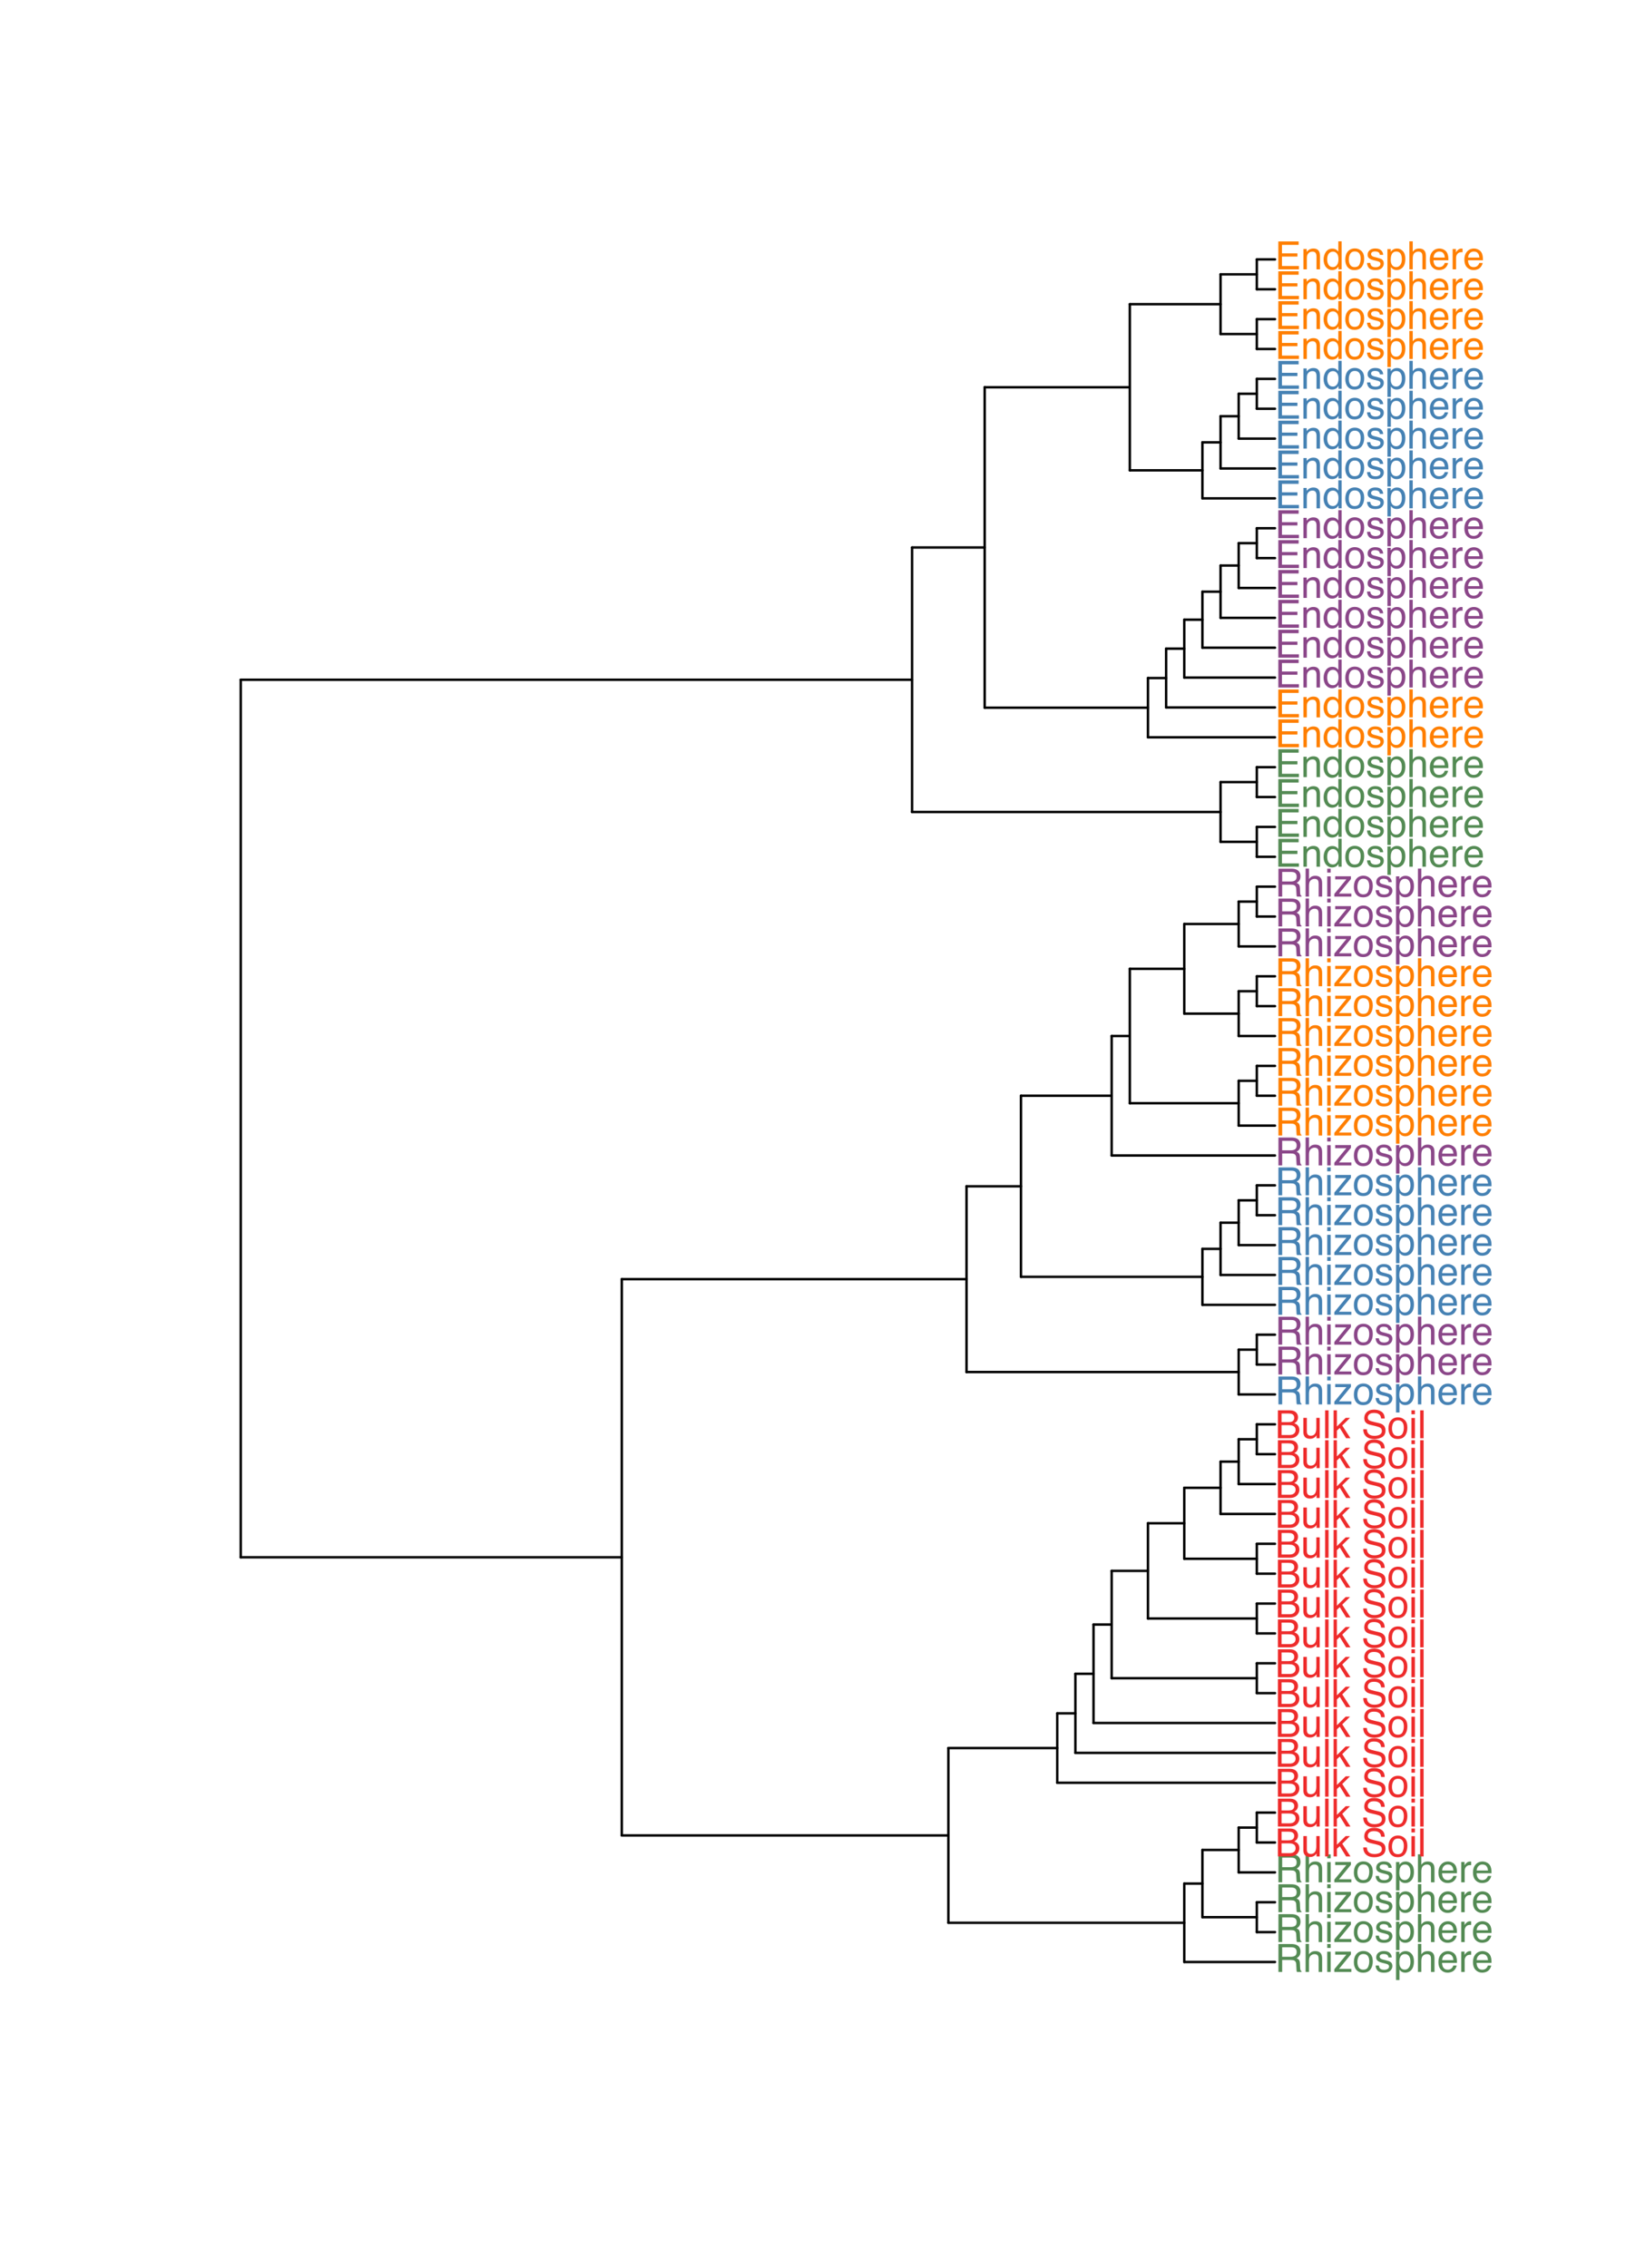 <?xml version="1.0" encoding="UTF-8"?>
<svg xmlns="http://www.w3.org/2000/svg" xmlns:xlink="http://www.w3.org/1999/xlink" width="502pt" height="700pt" viewBox="0 0 502 700" version="1.1">
<defs>
<g>
<symbol overflow="visible" id="glyph0-0">
<path style="stroke:none;" d="M 0.391 0 L 0.391 -8.609 L 7.219 -8.609 L 7.219 0 Z M 6.141 -1.078 L 6.141 -7.531 L 1.469 -7.531 L 1.469 -1.078 Z M 6.141 -1.078 "/>
</symbol>
<symbol overflow="visible" id="glyph0-1">
<path style="stroke:none;" d="M 4.156 -4.969 C 4.645 -4.969 5.023 -5.035 5.297 -5.172 C 5.723 -5.391 5.938 -5.773 5.938 -6.328 C 5.938 -6.891 5.707 -7.27 5.25 -7.469 C 5 -7.582 4.617 -7.641 4.109 -7.641 L 2.031 -7.641 L 2.031 -4.969 Z M 4.547 -1 C 5.254 -1 5.766 -1.207 6.078 -1.625 C 6.266 -1.883 6.359 -2.195 6.359 -2.562 C 6.359 -3.188 6.078 -3.613 5.516 -3.844 C 5.223 -3.969 4.832 -4.031 4.344 -4.031 L 2.031 -4.031 L 2.031 -1 Z M 0.891 -8.609 L 4.578 -8.609 C 5.586 -8.609 6.305 -8.305 6.734 -7.703 C 6.984 -7.348 7.109 -6.938 7.109 -6.469 C 7.109 -5.926 6.953 -5.484 6.641 -5.141 C 6.484 -4.953 6.254 -4.785 5.953 -4.641 C 6.391 -4.473 6.719 -4.281 6.938 -4.062 C 7.332 -3.688 7.531 -3.172 7.531 -2.516 C 7.531 -1.961 7.352 -1.461 7 -1.016 C 6.477 -0.336 5.656 0 4.531 0 L 0.891 0 Z M 0.891 -8.609 "/>
</symbol>
<symbol overflow="visible" id="glyph0-2">
<path style="stroke:none;" d="M 1.828 -6.281 L 1.828 -2.109 C 1.828 -1.785 1.879 -1.523 1.984 -1.328 C 2.172 -0.953 2.52 -0.766 3.031 -0.766 C 3.758 -0.766 4.258 -1.094 4.531 -1.75 C 4.676 -2.102 4.75 -2.582 4.75 -3.188 L 4.75 -6.281 L 5.797 -6.281 L 5.797 0 L 4.812 0 L 4.812 -0.922 C 4.676 -0.68 4.508 -0.484 4.312 -0.328 C 3.906 0.004 3.414 0.172 2.844 0.172 C 1.945 0.172 1.336 -0.129 1.016 -0.734 C 0.836 -1.047 0.75 -1.473 0.75 -2.016 L 0.75 -6.281 Z M 3.281 -6.422 Z M 3.281 -6.422 "/>
</symbol>
<symbol overflow="visible" id="glyph0-3">
<path style="stroke:none;" d="M 0.797 -8.609 L 1.859 -8.609 L 1.859 0 L 0.797 0 Z M 0.797 -8.609 "/>
</symbol>
<symbol overflow="visible" id="glyph0-4">
<path style="stroke:none;" d="M 0.75 -8.609 L 1.766 -8.609 L 1.766 -3.609 L 4.469 -6.281 L 5.812 -6.281 L 3.422 -3.922 L 5.953 0 L 4.609 0 L 2.656 -3.172 L 1.766 -2.359 L 1.766 0 L 0.75 0 Z M 0.75 -8.609 "/>
</symbol>
<symbol overflow="visible" id="glyph0-5">
<path style="stroke:none;" d=""/>
</symbol>
<symbol overflow="visible" id="glyph0-6">
<path style="stroke:none;" d="M 1.672 -2.781 C 1.703 -2.289 1.816 -1.895 2.016 -1.594 C 2.41 -1.02 3.094 -0.734 4.062 -0.734 C 4.5 -0.734 4.898 -0.797 5.266 -0.922 C 5.961 -1.16 6.312 -1.594 6.312 -2.219 C 6.312 -2.688 6.16 -3.02 5.859 -3.219 C 5.566 -3.414 5.102 -3.586 4.469 -3.734 L 3.312 -4 C 2.539 -4.164 2 -4.352 1.688 -4.562 C 1.145 -4.926 0.875 -5.461 0.875 -6.172 C 0.875 -6.953 1.141 -7.586 1.672 -8.078 C 2.203 -8.578 2.957 -8.828 3.938 -8.828 C 4.844 -8.828 5.609 -8.609 6.234 -8.172 C 6.867 -7.734 7.188 -7.035 7.188 -6.078 L 6.094 -6.078 C 6.031 -6.547 5.906 -6.898 5.719 -7.141 C 5.363 -7.586 4.758 -7.812 3.906 -7.812 C 3.219 -7.812 2.723 -7.664 2.422 -7.375 C 2.117 -7.094 1.969 -6.758 1.969 -6.375 C 1.969 -5.957 2.145 -5.648 2.5 -5.453 C 2.727 -5.328 3.25 -5.172 4.062 -4.984 L 5.281 -4.703 C 5.852 -4.566 6.301 -4.383 6.625 -4.156 C 7.164 -3.758 7.438 -3.176 7.438 -2.406 C 7.438 -1.457 7.086 -0.773 6.391 -0.359 C 5.703 0.047 4.898 0.25 3.984 0.25 C 2.91 0.25 2.07 -0.02 1.469 -0.562 C 0.863 -1.113 0.566 -1.852 0.578 -2.781 Z M 4.031 -8.844 Z M 4.031 -8.844 "/>
</symbol>
<symbol overflow="visible" id="glyph0-7">
<path style="stroke:none;" d="M 3.266 -0.688 C 3.961 -0.688 4.441 -0.945 4.703 -1.469 C 4.961 -2 5.094 -2.586 5.094 -3.234 C 5.094 -3.828 5 -4.305 4.812 -4.672 C 4.508 -5.242 4 -5.531 3.281 -5.531 C 2.633 -5.531 2.164 -5.285 1.875 -4.797 C 1.582 -4.305 1.438 -3.711 1.438 -3.016 C 1.438 -2.348 1.582 -1.789 1.875 -1.344 C 2.164 -0.906 2.629 -0.688 3.266 -0.688 Z M 3.312 -6.453 C 4.113 -6.453 4.789 -6.18 5.344 -5.641 C 5.906 -5.109 6.188 -4.316 6.188 -3.266 C 6.188 -2.254 5.941 -1.414 5.453 -0.75 C 4.961 -0.094 4.203 0.234 3.172 0.234 C 2.305 0.234 1.617 -0.055 1.109 -0.641 C 0.598 -1.234 0.344 -2.02 0.344 -3 C 0.344 -4.051 0.609 -4.891 1.141 -5.516 C 1.68 -6.141 2.406 -6.453 3.312 -6.453 Z M 3.266 -6.422 Z M 3.266 -6.422 "/>
</symbol>
<symbol overflow="visible" id="glyph0-8">
<path style="stroke:none;" d="M 0.781 -6.25 L 1.844 -6.25 L 1.844 0 L 0.781 0 Z M 0.781 -8.609 L 1.844 -8.609 L 1.844 -7.406 L 0.781 -7.406 Z M 0.781 -8.609 "/>
</symbol>
<symbol overflow="visible" id="glyph0-9">
<path style="stroke:none;" d="M 4.922 -4.672 C 5.461 -4.672 5.891 -4.781 6.203 -5 C 6.523 -5.219 6.688 -5.609 6.688 -6.172 C 6.688 -6.785 6.469 -7.207 6.031 -7.438 C 5.789 -7.551 5.469 -7.609 5.062 -7.609 L 2.219 -7.609 L 2.219 -4.672 Z M 1.062 -8.609 L 5.047 -8.609 C 5.703 -8.609 6.238 -8.516 6.656 -8.328 C 7.469 -7.953 7.875 -7.27 7.875 -6.281 C 7.875 -5.77 7.766 -5.348 7.547 -5.016 C 7.336 -4.691 7.039 -4.43 6.656 -4.234 C 7 -4.098 7.254 -3.914 7.422 -3.688 C 7.586 -3.469 7.68 -3.109 7.703 -2.609 L 7.75 -1.453 C 7.758 -1.129 7.785 -0.883 7.828 -0.719 C 7.898 -0.445 8.023 -0.27 8.203 -0.188 L 8.203 0 L 6.781 0 C 6.738 -0.07 6.703 -0.164 6.672 -0.281 C 6.648 -0.406 6.633 -0.633 6.625 -0.969 L 6.547 -2.406 C 6.523 -2.969 6.316 -3.344 5.922 -3.531 C 5.703 -3.633 5.352 -3.688 4.875 -3.688 L 2.219 -3.688 L 2.219 0 L 1.062 0 Z M 1.062 -8.609 "/>
</symbol>
<symbol overflow="visible" id="glyph0-10">
<path style="stroke:none;" d="M 0.781 -8.641 L 1.828 -8.641 L 1.828 -5.422 C 2.078 -5.742 2.301 -5.969 2.5 -6.094 C 2.844 -6.312 3.27 -6.422 3.781 -6.422 C 4.688 -6.422 5.301 -6.102 5.625 -5.469 C 5.801 -5.125 5.891 -4.645 5.891 -4.031 L 5.891 0 L 4.812 0 L 4.812 -3.953 C 4.812 -4.41 4.75 -4.75 4.625 -4.969 C 4.438 -5.312 4.078 -5.484 3.547 -5.484 C 3.109 -5.484 2.711 -5.332 2.359 -5.031 C 2.004 -4.727 1.828 -4.16 1.828 -3.328 L 1.828 0 L 0.781 0 Z M 0.781 -8.641 "/>
</symbol>
<symbol overflow="visible" id="glyph0-11">
<path style="stroke:none;" d="M 0.312 -0.828 L 4.031 -5.328 L 0.578 -5.328 L 0.578 -6.281 L 5.438 -6.281 L 5.438 -5.422 L 1.75 -0.938 L 5.562 -0.938 L 5.562 0 L 0.312 0 Z M 3.016 -6.422 Z M 3.016 -6.422 "/>
</symbol>
<symbol overflow="visible" id="glyph0-12">
<path style="stroke:none;" d="M 1.406 -1.969 C 1.438 -1.613 1.523 -1.344 1.672 -1.156 C 1.93 -0.82 2.391 -0.656 3.047 -0.656 C 3.441 -0.656 3.785 -0.738 4.078 -0.906 C 4.379 -1.07 4.531 -1.332 4.531 -1.688 C 4.531 -1.957 4.41 -2.164 4.172 -2.312 C 4.016 -2.395 3.711 -2.492 3.266 -2.609 L 2.422 -2.812 C 1.891 -2.945 1.5 -3.098 1.25 -3.266 C 0.789 -3.547 0.562 -3.941 0.562 -4.453 C 0.562 -5.047 0.773 -5.523 1.203 -5.891 C 1.629 -6.254 2.207 -6.438 2.938 -6.438 C 3.875 -6.438 4.551 -6.16 4.969 -5.609 C 5.238 -5.254 5.367 -4.875 5.359 -4.469 L 4.359 -4.469 C 4.336 -4.707 4.254 -4.926 4.109 -5.125 C 3.867 -5.395 3.445 -5.531 2.844 -5.531 C 2.445 -5.531 2.145 -5.453 1.938 -5.297 C 1.738 -5.148 1.641 -4.953 1.641 -4.703 C 1.641 -4.43 1.773 -4.211 2.047 -4.047 C 2.203 -3.953 2.43 -3.867 2.734 -3.797 L 3.422 -3.625 C 4.18 -3.438 4.691 -3.258 4.953 -3.094 C 5.359 -2.82 5.562 -2.395 5.562 -1.812 C 5.562 -1.258 5.348 -0.781 4.922 -0.375 C 4.504 0.031 3.863 0.234 3 0.234 C 2.062 0.234 1.395 0.023 1 -0.391 C 0.613 -0.816 0.41 -1.344 0.391 -1.969 Z M 2.953 -6.422 Z M 2.953 -6.422 "/>
</symbol>
<symbol overflow="visible" id="glyph0-13">
<path style="stroke:none;" d="M 3.422 -0.703 C 3.91 -0.703 4.316 -0.91 4.641 -1.328 C 4.973 -1.742 5.141 -2.359 5.141 -3.172 C 5.141 -3.672 5.066 -4.102 4.922 -4.469 C 4.648 -5.156 4.148 -5.5 3.422 -5.5 C 2.691 -5.5 2.191 -5.133 1.922 -4.406 C 1.773 -4.02 1.703 -3.523 1.703 -2.922 C 1.703 -2.43 1.773 -2.02 1.922 -1.688 C 2.191 -1.031 2.691 -0.703 3.422 -0.703 Z M 0.688 -6.25 L 1.719 -6.25 L 1.719 -5.422 C 1.926 -5.703 2.156 -5.922 2.406 -6.078 C 2.758 -6.305 3.176 -6.422 3.656 -6.422 C 4.375 -6.422 4.977 -6.148 5.469 -5.609 C 5.969 -5.066 6.219 -4.289 6.219 -3.281 C 6.219 -1.906 5.859 -0.926 5.141 -0.344 C 4.691 0.031 4.164 0.219 3.562 0.219 C 3.094 0.219 2.695 0.113 2.375 -0.094 C 2.188 -0.219 1.977 -0.422 1.75 -0.703 L 1.75 2.5 L 0.688 2.5 Z M 0.688 -6.25 "/>
</symbol>
<symbol overflow="visible" id="glyph0-14">
<path style="stroke:none;" d="M 3.391 -6.422 C 3.836 -6.422 4.27 -6.316 4.688 -6.109 C 5.102 -5.898 5.422 -5.629 5.641 -5.297 C 5.848 -4.973 5.988 -4.602 6.062 -4.188 C 6.125 -3.895 6.156 -3.43 6.156 -2.797 L 1.547 -2.797 C 1.566 -2.16 1.719 -1.648 2 -1.266 C 2.281 -0.879 2.719 -0.688 3.312 -0.688 C 3.863 -0.688 4.301 -0.867 4.625 -1.234 C 4.812 -1.441 4.945 -1.688 5.031 -1.969 L 6.062 -1.969 C 6.039 -1.738 5.953 -1.484 5.797 -1.203 C 5.641 -0.922 5.469 -0.688 5.281 -0.5 C 4.957 -0.188 4.555 0.02 4.078 0.125 C 3.828 0.188 3.539 0.219 3.219 0.219 C 2.438 0.219 1.773 -0.062 1.234 -0.625 C 0.691 -1.195 0.422 -1.992 0.422 -3.016 C 0.422 -4.023 0.691 -4.844 1.234 -5.469 C 1.785 -6.102 2.504 -6.422 3.391 -6.422 Z M 5.062 -3.641 C 5.02 -4.098 4.922 -4.461 4.766 -4.734 C 4.484 -5.242 4.004 -5.5 3.328 -5.5 C 2.836 -5.5 2.426 -5.32 2.094 -4.969 C 1.77 -4.625 1.598 -4.18 1.578 -3.641 Z M 3.281 -6.422 Z M 3.281 -6.422 "/>
</symbol>
<symbol overflow="visible" id="glyph0-15">
<path style="stroke:none;" d="M 0.797 -6.281 L 1.812 -6.281 L 1.812 -5.188 C 1.883 -5.406 2.082 -5.664 2.406 -5.969 C 2.727 -6.27 3.098 -6.422 3.516 -6.422 C 3.535 -6.422 3.566 -6.414 3.609 -6.406 C 3.66 -6.406 3.742 -6.398 3.859 -6.391 L 3.859 -5.281 C 3.797 -5.289 3.738 -5.297 3.688 -5.297 C 3.633 -5.297 3.578 -5.297 3.516 -5.297 C 2.984 -5.297 2.57 -5.125 2.281 -4.781 C 2 -4.445 1.859 -4.055 1.859 -3.609 L 1.859 0 L 0.797 0 Z M 0.797 -6.281 "/>
</symbol>
<symbol overflow="visible" id="glyph0-16">
<path style="stroke:none;" d="M 1.031 -8.609 L 7.297 -8.609 L 7.297 -7.547 L 2.156 -7.547 L 2.156 -4.938 L 6.922 -4.938 L 6.922 -3.938 L 2.156 -3.938 L 2.156 -1.031 L 7.391 -1.031 L 7.391 0 L 1.031 0 Z M 4.203 -8.609 Z M 4.203 -8.609 "/>
</symbol>
<symbol overflow="visible" id="glyph0-17">
<path style="stroke:none;" d="M 0.781 -6.281 L 1.781 -6.281 L 1.781 -5.391 C 2.07 -5.754 2.383 -6.016 2.719 -6.172 C 3.051 -6.336 3.422 -6.422 3.828 -6.422 C 4.711 -6.422 5.312 -6.109 5.625 -5.484 C 5.801 -5.141 5.891 -4.656 5.891 -4.031 L 5.891 0 L 4.812 0 L 4.812 -3.953 C 4.812 -4.336 4.754 -4.645 4.641 -4.875 C 4.453 -5.27 4.113 -5.469 3.625 -5.469 C 3.375 -5.469 3.172 -5.441 3.016 -5.391 C 2.723 -5.305 2.469 -5.133 2.25 -4.875 C 2.07 -4.664 1.957 -4.453 1.906 -4.234 C 1.852 -4.016 1.828 -3.695 1.828 -3.281 L 1.828 0 L 0.781 0 Z M 3.25 -6.422 Z M 3.25 -6.422 "/>
</symbol>
<symbol overflow="visible" id="glyph0-18">
<path style="stroke:none;" d="M 1.438 -3.062 C 1.438 -2.395 1.578 -1.832 1.859 -1.375 C 2.148 -0.926 2.609 -0.703 3.234 -0.703 C 3.723 -0.703 4.125 -0.91 4.438 -1.328 C 4.758 -1.742 4.922 -2.348 4.922 -3.141 C 4.922 -3.93 4.754 -4.516 4.422 -4.891 C 4.098 -5.273 3.703 -5.469 3.234 -5.469 C 2.703 -5.469 2.27 -5.266 1.938 -4.859 C 1.602 -4.453 1.438 -3.852 1.438 -3.062 Z M 3.031 -6.391 C 3.508 -6.391 3.91 -6.285 4.234 -6.078 C 4.422 -5.961 4.633 -5.758 4.875 -5.469 L 4.875 -8.641 L 5.891 -8.641 L 5.891 0 L 4.938 0 L 4.938 -0.875 C 4.695 -0.488 4.406 -0.207 4.062 -0.031 C 3.727 0.133 3.344 0.219 2.906 0.219 C 2.207 0.219 1.602 -0.07 1.094 -0.656 C 0.582 -1.25 0.328 -2.031 0.328 -3 C 0.328 -3.914 0.562 -4.707 1.031 -5.375 C 1.5 -6.051 2.164 -6.391 3.031 -6.391 Z M 3.031 -6.391 "/>
</symbol>
</g>
</defs>
<g id="surface1">
<rect x="0" y="0" width="502" height="700" style="fill:rgb(100%,100%,100%);fill-opacity:1;stroke:none;"/>
<path style="fill:none;stroke-width:0.75;stroke-linecap:round;stroke-linejoin:round;stroke:rgb(0%,0%,0%);stroke-opacity:1;stroke-miterlimit:10;" d="M 74.324 480.641 L 191.965 480.641 "/>
<path style="fill:none;stroke-width:0.75;stroke-linecap:round;stroke-linejoin:round;stroke:rgb(0%,0%,0%);stroke-opacity:1;stroke-miterlimit:10;" d="M 191.965 566.477 L 292.797 566.477 "/>
<path style="fill:none;stroke-width:0.75;stroke-linecap:round;stroke-linejoin:round;stroke:rgb(0%,0%,0%);stroke-opacity:1;stroke-miterlimit:10;" d="M 292.797 593.441 L 365.621 593.441 "/>
<path style="fill:none;stroke-width:0.75;stroke-linecap:round;stroke-linejoin:round;stroke:rgb(0%,0%,0%);stroke-opacity:1;stroke-miterlimit:10;" d="M 365.621 605.539 L 393.633 605.539 "/>
<path style="fill:none;stroke-width:0.75;stroke-linecap:round;stroke-linejoin:round;stroke:rgb(0%,0%,0%);stroke-opacity:1;stroke-miterlimit:10;" d="M 365.621 581.34 L 371.223 581.34 "/>
<path style="fill:none;stroke-width:0.75;stroke-linecap:round;stroke-linejoin:round;stroke:rgb(0%,0%,0%);stroke-opacity:1;stroke-miterlimit:10;" d="M 371.223 591.711 L 388.027 591.711 "/>
<path style="fill:none;stroke-width:0.75;stroke-linecap:round;stroke-linejoin:round;stroke:rgb(0%,0%,0%);stroke-opacity:1;stroke-miterlimit:10;" d="M 388.027 596.32 L 393.633 596.32 "/>
<path style="fill:none;stroke-width:0.75;stroke-linecap:round;stroke-linejoin:round;stroke:rgb(0%,0%,0%);stroke-opacity:1;stroke-miterlimit:10;" d="M 388.027 587.102 L 393.633 587.102 "/>
<path style="fill:none;stroke-width:0.75;stroke-linecap:round;stroke-linejoin:round;stroke:rgb(0%,0%,0%);stroke-opacity:1;stroke-miterlimit:10;" d="M 371.223 570.969 L 382.426 570.969 "/>
<path style="fill:none;stroke-width:0.75;stroke-linecap:round;stroke-linejoin:round;stroke:rgb(0%,0%,0%);stroke-opacity:1;stroke-miterlimit:10;" d="M 382.426 577.883 L 393.633 577.883 "/>
<path style="fill:none;stroke-width:0.75;stroke-linecap:round;stroke-linejoin:round;stroke:rgb(0%,0%,0%);stroke-opacity:1;stroke-miterlimit:10;" d="M 382.426 564.055 L 388.027 564.055 "/>
<path style="fill:none;stroke-width:0.75;stroke-linecap:round;stroke-linejoin:round;stroke:rgb(0%,0%,0%);stroke-opacity:1;stroke-miterlimit:10;" d="M 388.027 568.664 L 393.633 568.664 "/>
<path style="fill:none;stroke-width:0.75;stroke-linecap:round;stroke-linejoin:round;stroke:rgb(0%,0%,0%);stroke-opacity:1;stroke-miterlimit:10;" d="M 388.027 559.445 L 393.633 559.445 "/>
<path style="fill:none;stroke-width:0.75;stroke-linecap:round;stroke-linejoin:round;stroke:rgb(0%,0%,0%);stroke-opacity:1;stroke-miterlimit:10;" d="M 292.797 539.512 L 326.41 539.512 "/>
<path style="fill:none;stroke-width:0.75;stroke-linecap:round;stroke-linejoin:round;stroke:rgb(0%,0%,0%);stroke-opacity:1;stroke-miterlimit:10;" d="M 326.41 550.227 L 393.633 550.227 "/>
<path style="fill:none;stroke-width:0.75;stroke-linecap:round;stroke-linejoin:round;stroke:rgb(0%,0%,0%);stroke-opacity:1;stroke-miterlimit:10;" d="M 326.41 528.801 L 332.012 528.801 "/>
<path style="fill:none;stroke-width:0.75;stroke-linecap:round;stroke-linejoin:round;stroke:rgb(0%,0%,0%);stroke-opacity:1;stroke-miterlimit:10;" d="M 332.012 541.008 L 393.633 541.008 "/>
<path style="fill:none;stroke-width:0.75;stroke-linecap:round;stroke-linejoin:round;stroke:rgb(0%,0%,0%);stroke-opacity:1;stroke-miterlimit:10;" d="M 332.012 516.594 L 337.613 516.594 "/>
<path style="fill:none;stroke-width:0.75;stroke-linecap:round;stroke-linejoin:round;stroke:rgb(0%,0%,0%);stroke-opacity:1;stroke-miterlimit:10;" d="M 337.613 531.789 L 393.633 531.789 "/>
<path style="fill:none;stroke-width:0.75;stroke-linecap:round;stroke-linejoin:round;stroke:rgb(0%,0%,0%);stroke-opacity:1;stroke-miterlimit:10;" d="M 337.613 501.395 L 343.215 501.395 "/>
<path style="fill:none;stroke-width:0.75;stroke-linecap:round;stroke-linejoin:round;stroke:rgb(0%,0%,0%);stroke-opacity:1;stroke-miterlimit:10;" d="M 343.215 517.961 L 388.027 517.961 "/>
<path style="fill:none;stroke-width:0.75;stroke-linecap:round;stroke-linejoin:round;stroke:rgb(0%,0%,0%);stroke-opacity:1;stroke-miterlimit:10;" d="M 388.027 522.57 L 393.633 522.57 "/>
<path style="fill:none;stroke-width:0.75;stroke-linecap:round;stroke-linejoin:round;stroke:rgb(0%,0%,0%);stroke-opacity:1;stroke-miterlimit:10;" d="M 388.027 513.352 L 393.633 513.352 "/>
<path style="fill:none;stroke-width:0.75;stroke-linecap:round;stroke-linejoin:round;stroke:rgb(0%,0%,0%);stroke-opacity:1;stroke-miterlimit:10;" d="M 343.215 484.828 L 354.418 484.828 "/>
<path style="fill:none;stroke-width:0.75;stroke-linecap:round;stroke-linejoin:round;stroke:rgb(0%,0%,0%);stroke-opacity:1;stroke-miterlimit:10;" d="M 354.418 499.523 L 388.027 499.523 "/>
<path style="fill:none;stroke-width:0.75;stroke-linecap:round;stroke-linejoin:round;stroke:rgb(0%,0%,0%);stroke-opacity:1;stroke-miterlimit:10;" d="M 388.027 504.133 L 393.633 504.133 "/>
<path style="fill:none;stroke-width:0.75;stroke-linecap:round;stroke-linejoin:round;stroke:rgb(0%,0%,0%);stroke-opacity:1;stroke-miterlimit:10;" d="M 388.027 494.914 L 393.633 494.914 "/>
<path style="fill:none;stroke-width:0.75;stroke-linecap:round;stroke-linejoin:round;stroke:rgb(0%,0%,0%);stroke-opacity:1;stroke-miterlimit:10;" d="M 354.418 470.137 L 365.621 470.137 "/>
<path style="fill:none;stroke-width:0.75;stroke-linecap:round;stroke-linejoin:round;stroke:rgb(0%,0%,0%);stroke-opacity:1;stroke-miterlimit:10;" d="M 365.621 481.086 L 388.027 481.086 "/>
<path style="fill:none;stroke-width:0.75;stroke-linecap:round;stroke-linejoin:round;stroke:rgb(0%,0%,0%);stroke-opacity:1;stroke-miterlimit:10;" d="M 388.027 485.695 L 393.633 485.695 "/>
<path style="fill:none;stroke-width:0.75;stroke-linecap:round;stroke-linejoin:round;stroke:rgb(0%,0%,0%);stroke-opacity:1;stroke-miterlimit:10;" d="M 388.027 476.477 L 393.633 476.477 "/>
<path style="fill:none;stroke-width:0.75;stroke-linecap:round;stroke-linejoin:round;stroke:rgb(0%,0%,0%);stroke-opacity:1;stroke-miterlimit:10;" d="M 365.621 459.191 L 376.824 459.191 "/>
<path style="fill:none;stroke-width:0.75;stroke-linecap:round;stroke-linejoin:round;stroke:rgb(0%,0%,0%);stroke-opacity:1;stroke-miterlimit:10;" d="M 376.824 467.258 L 393.633 467.258 "/>
<path style="fill:none;stroke-width:0.75;stroke-linecap:round;stroke-linejoin:round;stroke:rgb(0%,0%,0%);stroke-opacity:1;stroke-miterlimit:10;" d="M 376.824 451.121 L 382.426 451.121 "/>
<path style="fill:none;stroke-width:0.75;stroke-linecap:round;stroke-linejoin:round;stroke:rgb(0%,0%,0%);stroke-opacity:1;stroke-miterlimit:10;" d="M 382.426 458.039 L 393.633 458.039 "/>
<path style="fill:none;stroke-width:0.75;stroke-linecap:round;stroke-linejoin:round;stroke:rgb(0%,0%,0%);stroke-opacity:1;stroke-miterlimit:10;" d="M 382.426 444.207 L 388.027 444.207 "/>
<path style="fill:none;stroke-width:0.75;stroke-linecap:round;stroke-linejoin:round;stroke:rgb(0%,0%,0%);stroke-opacity:1;stroke-miterlimit:10;" d="M 388.027 448.816 L 393.633 448.816 "/>
<path style="fill:none;stroke-width:0.75;stroke-linecap:round;stroke-linejoin:round;stroke:rgb(0%,0%,0%);stroke-opacity:1;stroke-miterlimit:10;" d="M 388.027 439.598 L 393.633 439.598 "/>
<path style="fill:none;stroke-width:0.75;stroke-linecap:round;stroke-linejoin:round;stroke:rgb(0%,0%,0%);stroke-opacity:1;stroke-miterlimit:10;" d="M 191.965 394.801 L 298.398 394.801 "/>
<path style="fill:none;stroke-width:0.75;stroke-linecap:round;stroke-linejoin:round;stroke:rgb(0%,0%,0%);stroke-opacity:1;stroke-miterlimit:10;" d="M 298.398 423.465 L 382.426 423.465 "/>
<path style="fill:none;stroke-width:0.75;stroke-linecap:round;stroke-linejoin:round;stroke:rgb(0%,0%,0%);stroke-opacity:1;stroke-miterlimit:10;" d="M 382.426 430.379 L 393.633 430.379 "/>
<path style="fill:none;stroke-width:0.75;stroke-linecap:round;stroke-linejoin:round;stroke:rgb(0%,0%,0%);stroke-opacity:1;stroke-miterlimit:10;" d="M 382.426 416.551 L 388.027 416.551 "/>
<path style="fill:none;stroke-width:0.75;stroke-linecap:round;stroke-linejoin:round;stroke:rgb(0%,0%,0%);stroke-opacity:1;stroke-miterlimit:10;" d="M 388.027 421.16 L 393.633 421.16 "/>
<path style="fill:none;stroke-width:0.75;stroke-linecap:round;stroke-linejoin:round;stroke:rgb(0%,0%,0%);stroke-opacity:1;stroke-miterlimit:10;" d="M 388.027 411.941 L 393.633 411.941 "/>
<path style="fill:none;stroke-width:0.75;stroke-linecap:round;stroke-linejoin:round;stroke:rgb(0%,0%,0%);stroke-opacity:1;stroke-miterlimit:10;" d="M 298.398 366.137 L 315.207 366.137 "/>
<path style="fill:none;stroke-width:0.75;stroke-linecap:round;stroke-linejoin:round;stroke:rgb(0%,0%,0%);stroke-opacity:1;stroke-miterlimit:10;" d="M 315.207 394.082 L 371.223 394.082 "/>
<path style="fill:none;stroke-width:0.75;stroke-linecap:round;stroke-linejoin:round;stroke:rgb(0%,0%,0%);stroke-opacity:1;stroke-miterlimit:10;" d="M 371.223 402.723 L 393.633 402.723 "/>
<path style="fill:none;stroke-width:0.75;stroke-linecap:round;stroke-linejoin:round;stroke:rgb(0%,0%,0%);stroke-opacity:1;stroke-miterlimit:10;" d="M 371.223 385.438 L 376.824 385.438 "/>
<path style="fill:none;stroke-width:0.75;stroke-linecap:round;stroke-linejoin:round;stroke:rgb(0%,0%,0%);stroke-opacity:1;stroke-miterlimit:10;" d="M 376.824 393.504 L 393.633 393.504 "/>
<path style="fill:none;stroke-width:0.75;stroke-linecap:round;stroke-linejoin:round;stroke:rgb(0%,0%,0%);stroke-opacity:1;stroke-miterlimit:10;" d="M 376.824 377.371 L 382.426 377.371 "/>
<path style="fill:none;stroke-width:0.75;stroke-linecap:round;stroke-linejoin:round;stroke:rgb(0%,0%,0%);stroke-opacity:1;stroke-miterlimit:10;" d="M 382.426 384.285 L 393.633 384.285 "/>
<path style="fill:none;stroke-width:0.75;stroke-linecap:round;stroke-linejoin:round;stroke:rgb(0%,0%,0%);stroke-opacity:1;stroke-miterlimit:10;" d="M 382.426 370.457 L 388.027 370.457 "/>
<path style="fill:none;stroke-width:0.75;stroke-linecap:round;stroke-linejoin:round;stroke:rgb(0%,0%,0%);stroke-opacity:1;stroke-miterlimit:10;" d="M 388.027 375.066 L 393.633 375.066 "/>
<path style="fill:none;stroke-width:0.75;stroke-linecap:round;stroke-linejoin:round;stroke:rgb(0%,0%,0%);stroke-opacity:1;stroke-miterlimit:10;" d="M 388.027 365.848 L 393.633 365.848 "/>
<path style="fill:none;stroke-width:0.75;stroke-linecap:round;stroke-linejoin:round;stroke:rgb(0%,0%,0%);stroke-opacity:1;stroke-miterlimit:10;" d="M 315.207 338.191 L 343.215 338.191 "/>
<path style="fill:none;stroke-width:0.75;stroke-linecap:round;stroke-linejoin:round;stroke:rgb(0%,0%,0%);stroke-opacity:1;stroke-miterlimit:10;" d="M 343.215 356.629 L 393.633 356.629 "/>
<path style="fill:none;stroke-width:0.75;stroke-linecap:round;stroke-linejoin:round;stroke:rgb(0%,0%,0%);stroke-opacity:1;stroke-miterlimit:10;" d="M 343.215 319.754 L 348.816 319.754 "/>
<path style="fill:none;stroke-width:0.75;stroke-linecap:round;stroke-linejoin:round;stroke:rgb(0%,0%,0%);stroke-opacity:1;stroke-miterlimit:10;" d="M 348.816 340.496 L 382.426 340.496 "/>
<path style="fill:none;stroke-width:0.75;stroke-linecap:round;stroke-linejoin:round;stroke:rgb(0%,0%,0%);stroke-opacity:1;stroke-miterlimit:10;" d="M 382.426 347.41 L 393.633 347.41 "/>
<path style="fill:none;stroke-width:0.75;stroke-linecap:round;stroke-linejoin:round;stroke:rgb(0%,0%,0%);stroke-opacity:1;stroke-miterlimit:10;" d="M 382.426 333.582 L 388.027 333.582 "/>
<path style="fill:none;stroke-width:0.75;stroke-linecap:round;stroke-linejoin:round;stroke:rgb(0%,0%,0%);stroke-opacity:1;stroke-miterlimit:10;" d="M 388.027 338.191 L 393.633 338.191 "/>
<path style="fill:none;stroke-width:0.75;stroke-linecap:round;stroke-linejoin:round;stroke:rgb(0%,0%,0%);stroke-opacity:1;stroke-miterlimit:10;" d="M 388.027 328.973 L 393.633 328.973 "/>
<path style="fill:none;stroke-width:0.75;stroke-linecap:round;stroke-linejoin:round;stroke:rgb(0%,0%,0%);stroke-opacity:1;stroke-miterlimit:10;" d="M 348.816 299.012 L 365.621 299.012 "/>
<path style="fill:none;stroke-width:0.75;stroke-linecap:round;stroke-linejoin:round;stroke:rgb(0%,0%,0%);stroke-opacity:1;stroke-miterlimit:10;" d="M 365.621 312.84 L 382.426 312.84 "/>
<path style="fill:none;stroke-width:0.75;stroke-linecap:round;stroke-linejoin:round;stroke:rgb(0%,0%,0%);stroke-opacity:1;stroke-miterlimit:10;" d="M 382.426 319.754 L 393.633 319.754 "/>
<path style="fill:none;stroke-width:0.75;stroke-linecap:round;stroke-linejoin:round;stroke:rgb(0%,0%,0%);stroke-opacity:1;stroke-miterlimit:10;" d="M 382.426 305.926 L 388.027 305.926 "/>
<path style="fill:none;stroke-width:0.75;stroke-linecap:round;stroke-linejoin:round;stroke:rgb(0%,0%,0%);stroke-opacity:1;stroke-miterlimit:10;" d="M 388.027 310.535 L 393.633 310.535 "/>
<path style="fill:none;stroke-width:0.75;stroke-linecap:round;stroke-linejoin:round;stroke:rgb(0%,0%,0%);stroke-opacity:1;stroke-miterlimit:10;" d="M 388.027 301.316 L 393.633 301.316 "/>
<path style="fill:none;stroke-width:0.75;stroke-linecap:round;stroke-linejoin:round;stroke:rgb(0%,0%,0%);stroke-opacity:1;stroke-miterlimit:10;" d="M 365.621 285.18 L 382.426 285.18 "/>
<path style="fill:none;stroke-width:0.75;stroke-linecap:round;stroke-linejoin:round;stroke:rgb(0%,0%,0%);stroke-opacity:1;stroke-miterlimit:10;" d="M 382.426 292.094 L 393.633 292.094 "/>
<path style="fill:none;stroke-width:0.75;stroke-linecap:round;stroke-linejoin:round;stroke:rgb(0%,0%,0%);stroke-opacity:1;stroke-miterlimit:10;" d="M 382.426 278.266 L 388.027 278.266 "/>
<path style="fill:none;stroke-width:0.75;stroke-linecap:round;stroke-linejoin:round;stroke:rgb(0%,0%,0%);stroke-opacity:1;stroke-miterlimit:10;" d="M 388.027 282.875 L 393.633 282.875 "/>
<path style="fill:none;stroke-width:0.75;stroke-linecap:round;stroke-linejoin:round;stroke:rgb(0%,0%,0%);stroke-opacity:1;stroke-miterlimit:10;" d="M 388.027 273.656 L 393.633 273.656 "/>
<path style="fill:none;stroke-width:0.75;stroke-linecap:round;stroke-linejoin:round;stroke:rgb(0%,0%,0%);stroke-opacity:1;stroke-miterlimit:10;" d="M 74.324 209.793 L 281.594 209.793 "/>
<path style="fill:none;stroke-width:0.75;stroke-linecap:round;stroke-linejoin:round;stroke:rgb(0%,0%,0%);stroke-opacity:1;stroke-miterlimit:10;" d="M 281.594 250.609 L 376.824 250.609 "/>
<path style="fill:none;stroke-width:0.75;stroke-linecap:round;stroke-linejoin:round;stroke:rgb(0%,0%,0%);stroke-opacity:1;stroke-miterlimit:10;" d="M 376.824 259.828 L 388.027 259.828 "/>
<path style="fill:none;stroke-width:0.75;stroke-linecap:round;stroke-linejoin:round;stroke:rgb(0%,0%,0%);stroke-opacity:1;stroke-miterlimit:10;" d="M 388.027 264.438 L 393.633 264.438 "/>
<path style="fill:none;stroke-width:0.75;stroke-linecap:round;stroke-linejoin:round;stroke:rgb(0%,0%,0%);stroke-opacity:1;stroke-miterlimit:10;" d="M 388.027 255.219 L 393.633 255.219 "/>
<path style="fill:none;stroke-width:0.75;stroke-linecap:round;stroke-linejoin:round;stroke:rgb(0%,0%,0%);stroke-opacity:1;stroke-miterlimit:10;" d="M 376.824 241.391 L 388.027 241.391 "/>
<path style="fill:none;stroke-width:0.75;stroke-linecap:round;stroke-linejoin:round;stroke:rgb(0%,0%,0%);stroke-opacity:1;stroke-miterlimit:10;" d="M 388.027 246 L 393.633 246 "/>
<path style="fill:none;stroke-width:0.75;stroke-linecap:round;stroke-linejoin:round;stroke:rgb(0%,0%,0%);stroke-opacity:1;stroke-miterlimit:10;" d="M 388.027 236.781 L 393.633 236.781 "/>
<path style="fill:none;stroke-width:0.75;stroke-linecap:round;stroke-linejoin:round;stroke:rgb(0%,0%,0%);stroke-opacity:1;stroke-miterlimit:10;" d="M 281.594 168.973 L 304 168.973 "/>
<path style="fill:none;stroke-width:0.75;stroke-linecap:round;stroke-linejoin:round;stroke:rgb(0%,0%,0%);stroke-opacity:1;stroke-miterlimit:10;" d="M 304 218.414 L 354.418 218.414 "/>
<path style="fill:none;stroke-width:0.75;stroke-linecap:round;stroke-linejoin:round;stroke:rgb(0%,0%,0%);stroke-opacity:1;stroke-miterlimit:10;" d="M 354.418 227.562 L 393.633 227.562 "/>
<path style="fill:none;stroke-width:0.75;stroke-linecap:round;stroke-linejoin:round;stroke:rgb(0%,0%,0%);stroke-opacity:1;stroke-miterlimit:10;" d="M 354.418 209.27 L 360.02 209.27 "/>
<path style="fill:none;stroke-width:0.75;stroke-linecap:round;stroke-linejoin:round;stroke:rgb(0%,0%,0%);stroke-opacity:1;stroke-miterlimit:10;" d="M 360.02 218.344 L 393.633 218.344 "/>
<path style="fill:none;stroke-width:0.75;stroke-linecap:round;stroke-linejoin:round;stroke:rgb(0%,0%,0%);stroke-opacity:1;stroke-miterlimit:10;" d="M 360.02 200.195 L 365.621 200.195 "/>
<path style="fill:none;stroke-width:0.75;stroke-linecap:round;stroke-linejoin:round;stroke:rgb(0%,0%,0%);stroke-opacity:1;stroke-miterlimit:10;" d="M 365.621 209.125 L 393.633 209.125 "/>
<path style="fill:none;stroke-width:0.75;stroke-linecap:round;stroke-linejoin:round;stroke:rgb(0%,0%,0%);stroke-opacity:1;stroke-miterlimit:10;" d="M 365.621 191.262 L 371.223 191.262 "/>
<path style="fill:none;stroke-width:0.75;stroke-linecap:round;stroke-linejoin:round;stroke:rgb(0%,0%,0%);stroke-opacity:1;stroke-miterlimit:10;" d="M 371.223 199.906 L 393.633 199.906 "/>
<path style="fill:none;stroke-width:0.75;stroke-linecap:round;stroke-linejoin:round;stroke:rgb(0%,0%,0%);stroke-opacity:1;stroke-miterlimit:10;" d="M 371.223 182.621 L 376.824 182.621 "/>
<path style="fill:none;stroke-width:0.75;stroke-linecap:round;stroke-linejoin:round;stroke:rgb(0%,0%,0%);stroke-opacity:1;stroke-miterlimit:10;" d="M 376.824 190.688 L 393.633 190.688 "/>
<path style="fill:none;stroke-width:0.75;stroke-linecap:round;stroke-linejoin:round;stroke:rgb(0%,0%,0%);stroke-opacity:1;stroke-miterlimit:10;" d="M 376.824 174.555 L 382.426 174.555 "/>
<path style="fill:none;stroke-width:0.75;stroke-linecap:round;stroke-linejoin:round;stroke:rgb(0%,0%,0%);stroke-opacity:1;stroke-miterlimit:10;" d="M 382.426 181.469 L 393.633 181.469 "/>
<path style="fill:none;stroke-width:0.75;stroke-linecap:round;stroke-linejoin:round;stroke:rgb(0%,0%,0%);stroke-opacity:1;stroke-miterlimit:10;" d="M 382.426 167.641 L 388.027 167.641 "/>
<path style="fill:none;stroke-width:0.75;stroke-linecap:round;stroke-linejoin:round;stroke:rgb(0%,0%,0%);stroke-opacity:1;stroke-miterlimit:10;" d="M 388.027 172.25 L 393.633 172.25 "/>
<path style="fill:none;stroke-width:0.75;stroke-linecap:round;stroke-linejoin:round;stroke:rgb(0%,0%,0%);stroke-opacity:1;stroke-miterlimit:10;" d="M 388.027 163.031 L 393.633 163.031 "/>
<path style="fill:none;stroke-width:0.75;stroke-linecap:round;stroke-linejoin:round;stroke:rgb(0%,0%,0%);stroke-opacity:1;stroke-miterlimit:10;" d="M 304 119.527 L 348.816 119.527 "/>
<path style="fill:none;stroke-width:0.75;stroke-linecap:round;stroke-linejoin:round;stroke:rgb(0%,0%,0%);stroke-opacity:1;stroke-miterlimit:10;" d="M 348.816 145.168 L 371.223 145.168 "/>
<path style="fill:none;stroke-width:0.75;stroke-linecap:round;stroke-linejoin:round;stroke:rgb(0%,0%,0%);stroke-opacity:1;stroke-miterlimit:10;" d="M 371.223 153.812 L 393.633 153.812 "/>
<path style="fill:none;stroke-width:0.75;stroke-linecap:round;stroke-linejoin:round;stroke:rgb(0%,0%,0%);stroke-opacity:1;stroke-miterlimit:10;" d="M 371.223 136.527 L 376.824 136.527 "/>
<path style="fill:none;stroke-width:0.75;stroke-linecap:round;stroke-linejoin:round;stroke:rgb(0%,0%,0%);stroke-opacity:1;stroke-miterlimit:10;" d="M 376.824 144.594 L 393.633 144.594 "/>
<path style="fill:none;stroke-width:0.75;stroke-linecap:round;stroke-linejoin:round;stroke:rgb(0%,0%,0%);stroke-opacity:1;stroke-miterlimit:10;" d="M 376.824 128.457 L 382.426 128.457 "/>
<path style="fill:none;stroke-width:0.75;stroke-linecap:round;stroke-linejoin:round;stroke:rgb(0%,0%,0%);stroke-opacity:1;stroke-miterlimit:10;" d="M 382.426 135.375 L 393.633 135.375 "/>
<path style="fill:none;stroke-width:0.75;stroke-linecap:round;stroke-linejoin:round;stroke:rgb(0%,0%,0%);stroke-opacity:1;stroke-miterlimit:10;" d="M 382.426 121.543 L 388.027 121.543 "/>
<path style="fill:none;stroke-width:0.75;stroke-linecap:round;stroke-linejoin:round;stroke:rgb(0%,0%,0%);stroke-opacity:1;stroke-miterlimit:10;" d="M 388.027 126.152 L 393.633 126.152 "/>
<path style="fill:none;stroke-width:0.75;stroke-linecap:round;stroke-linejoin:round;stroke:rgb(0%,0%,0%);stroke-opacity:1;stroke-miterlimit:10;" d="M 388.027 116.934 L 393.633 116.934 "/>
<path style="fill:none;stroke-width:0.75;stroke-linecap:round;stroke-linejoin:round;stroke:rgb(0%,0%,0%);stroke-opacity:1;stroke-miterlimit:10;" d="M 348.816 93.887 L 376.824 93.887 "/>
<path style="fill:none;stroke-width:0.75;stroke-linecap:round;stroke-linejoin:round;stroke:rgb(0%,0%,0%);stroke-opacity:1;stroke-miterlimit:10;" d="M 376.824 103.105 L 388.027 103.105 "/>
<path style="fill:none;stroke-width:0.75;stroke-linecap:round;stroke-linejoin:round;stroke:rgb(0%,0%,0%);stroke-opacity:1;stroke-miterlimit:10;" d="M 388.027 107.715 L 393.633 107.715 "/>
<path style="fill:none;stroke-width:0.75;stroke-linecap:round;stroke-linejoin:round;stroke:rgb(0%,0%,0%);stroke-opacity:1;stroke-miterlimit:10;" d="M 388.027 98.496 L 393.633 98.496 "/>
<path style="fill:none;stroke-width:0.75;stroke-linecap:round;stroke-linejoin:round;stroke:rgb(0%,0%,0%);stroke-opacity:1;stroke-miterlimit:10;" d="M 376.824 84.668 L 388.027 84.668 "/>
<path style="fill:none;stroke-width:0.75;stroke-linecap:round;stroke-linejoin:round;stroke:rgb(0%,0%,0%);stroke-opacity:1;stroke-miterlimit:10;" d="M 388.027 89.277 L 393.633 89.277 "/>
<path style="fill:none;stroke-width:0.75;stroke-linecap:round;stroke-linejoin:round;stroke:rgb(0%,0%,0%);stroke-opacity:1;stroke-miterlimit:10;" d="M 388.027 80.059 L 393.633 80.059 "/>
<path style="fill:none;stroke-width:0.75;stroke-linecap:round;stroke-linejoin:round;stroke:rgb(0%,0%,0%);stroke-opacity:1;stroke-miterlimit:10;" d="M 74.324 480.641 L 74.324 209.793 "/>
<path style="fill:none;stroke-width:0.75;stroke-linecap:round;stroke-linejoin:round;stroke:rgb(0%,0%,0%);stroke-opacity:1;stroke-miterlimit:10;" d="M 191.965 566.477 L 191.965 394.801 "/>
<path style="fill:none;stroke-width:0.75;stroke-linecap:round;stroke-linejoin:round;stroke:rgb(0%,0%,0%);stroke-opacity:1;stroke-miterlimit:10;" d="M 281.594 250.609 L 281.594 168.973 "/>
<path style="fill:none;stroke-width:0.75;stroke-linecap:round;stroke-linejoin:round;stroke:rgb(0%,0%,0%);stroke-opacity:1;stroke-miterlimit:10;" d="M 376.824 259.828 L 376.824 241.391 "/>
<path style="fill:none;stroke-width:0.75;stroke-linecap:round;stroke-linejoin:round;stroke:rgb(0%,0%,0%);stroke-opacity:1;stroke-miterlimit:10;" d="M 304 218.414 L 304 119.527 "/>
<path style="fill:none;stroke-width:0.75;stroke-linecap:round;stroke-linejoin:round;stroke:rgb(0%,0%,0%);stroke-opacity:1;stroke-miterlimit:10;" d="M 354.418 227.562 L 354.418 209.27 "/>
<path style="fill:none;stroke-width:0.75;stroke-linecap:round;stroke-linejoin:round;stroke:rgb(0%,0%,0%);stroke-opacity:1;stroke-miterlimit:10;" d="M 348.816 145.168 L 348.816 93.887 "/>
<path style="fill:none;stroke-width:0.75;stroke-linecap:round;stroke-linejoin:round;stroke:rgb(0%,0%,0%);stroke-opacity:1;stroke-miterlimit:10;" d="M 292.797 593.441 L 292.797 539.512 "/>
<path style="fill:none;stroke-width:0.75;stroke-linecap:round;stroke-linejoin:round;stroke:rgb(0%,0%,0%);stroke-opacity:1;stroke-miterlimit:10;" d="M 298.398 423.465 L 298.398 366.137 "/>
<path style="fill:none;stroke-width:0.75;stroke-linecap:round;stroke-linejoin:round;stroke:rgb(0%,0%,0%);stroke-opacity:1;stroke-miterlimit:10;" d="M 371.223 153.812 L 371.223 136.527 "/>
<path style="fill:none;stroke-width:0.75;stroke-linecap:round;stroke-linejoin:round;stroke:rgb(0%,0%,0%);stroke-opacity:1;stroke-miterlimit:10;" d="M 376.824 103.105 L 376.824 84.668 "/>
<path style="fill:none;stroke-width:0.75;stroke-linecap:round;stroke-linejoin:round;stroke:rgb(0%,0%,0%);stroke-opacity:1;stroke-miterlimit:10;" d="M 360.02 218.344 L 360.02 200.195 "/>
<path style="fill:none;stroke-width:0.75;stroke-linecap:round;stroke-linejoin:round;stroke:rgb(0%,0%,0%);stroke-opacity:1;stroke-miterlimit:10;" d="M 388.027 107.715 L 388.027 98.496 "/>
<path style="fill:none;stroke-width:0.75;stroke-linecap:round;stroke-linejoin:round;stroke:rgb(0%,0%,0%);stroke-opacity:1;stroke-miterlimit:10;" d="M 388.027 89.277 L 388.027 80.059 "/>
<path style="fill:none;stroke-width:0.75;stroke-linecap:round;stroke-linejoin:round;stroke:rgb(0%,0%,0%);stroke-opacity:1;stroke-miterlimit:10;" d="M 365.621 209.125 L 365.621 191.262 "/>
<path style="fill:none;stroke-width:0.75;stroke-linecap:round;stroke-linejoin:round;stroke:rgb(0%,0%,0%);stroke-opacity:1;stroke-miterlimit:10;" d="M 388.027 264.438 L 388.027 255.219 "/>
<path style="fill:none;stroke-width:0.75;stroke-linecap:round;stroke-linejoin:round;stroke:rgb(0%,0%,0%);stroke-opacity:1;stroke-miterlimit:10;" d="M 388.027 246 L 388.027 236.781 "/>
<path style="fill:none;stroke-width:0.75;stroke-linecap:round;stroke-linejoin:round;stroke:rgb(0%,0%,0%);stroke-opacity:1;stroke-miterlimit:10;" d="M 371.223 199.906 L 371.223 182.621 "/>
<path style="fill:none;stroke-width:0.75;stroke-linecap:round;stroke-linejoin:round;stroke:rgb(0%,0%,0%);stroke-opacity:1;stroke-miterlimit:10;" d="M 382.426 430.379 L 382.426 416.551 "/>
<path style="fill:none;stroke-width:0.75;stroke-linecap:round;stroke-linejoin:round;stroke:rgb(0%,0%,0%);stroke-opacity:1;stroke-miterlimit:10;" d="M 315.207 394.082 L 315.207 338.191 "/>
<path style="fill:none;stroke-width:0.75;stroke-linecap:round;stroke-linejoin:round;stroke:rgb(0%,0%,0%);stroke-opacity:1;stroke-miterlimit:10;" d="M 376.824 144.594 L 376.824 128.457 "/>
<path style="fill:none;stroke-width:0.75;stroke-linecap:round;stroke-linejoin:round;stroke:rgb(0%,0%,0%);stroke-opacity:1;stroke-miterlimit:10;" d="M 371.223 402.723 L 371.223 385.438 "/>
<path style="fill:none;stroke-width:0.75;stroke-linecap:round;stroke-linejoin:round;stroke:rgb(0%,0%,0%);stroke-opacity:1;stroke-miterlimit:10;" d="M 343.215 356.629 L 343.215 319.754 "/>
<path style="fill:none;stroke-width:0.75;stroke-linecap:round;stroke-linejoin:round;stroke:rgb(0%,0%,0%);stroke-opacity:1;stroke-miterlimit:10;" d="M 376.824 190.688 L 376.824 174.555 "/>
<path style="fill:none;stroke-width:0.75;stroke-linecap:round;stroke-linejoin:round;stroke:rgb(0%,0%,0%);stroke-opacity:1;stroke-miterlimit:10;" d="M 348.816 340.496 L 348.816 299.012 "/>
<path style="fill:none;stroke-width:0.75;stroke-linecap:round;stroke-linejoin:round;stroke:rgb(0%,0%,0%);stroke-opacity:1;stroke-miterlimit:10;" d="M 376.824 393.504 L 376.824 377.371 "/>
<path style="fill:none;stroke-width:0.75;stroke-linecap:round;stroke-linejoin:round;stroke:rgb(0%,0%,0%);stroke-opacity:1;stroke-miterlimit:10;" d="M 365.621 605.539 L 365.621 581.34 "/>
<path style="fill:none;stroke-width:0.75;stroke-linecap:round;stroke-linejoin:round;stroke:rgb(0%,0%,0%);stroke-opacity:1;stroke-miterlimit:10;" d="M 326.41 550.227 L 326.41 528.801 "/>
<path style="fill:none;stroke-width:0.75;stroke-linecap:round;stroke-linejoin:round;stroke:rgb(0%,0%,0%);stroke-opacity:1;stroke-miterlimit:10;" d="M 382.426 181.469 L 382.426 167.641 "/>
<path style="fill:none;stroke-width:0.75;stroke-linecap:round;stroke-linejoin:round;stroke:rgb(0%,0%,0%);stroke-opacity:1;stroke-miterlimit:10;" d="M 382.426 347.41 L 382.426 333.582 "/>
<path style="fill:none;stroke-width:0.75;stroke-linecap:round;stroke-linejoin:round;stroke:rgb(0%,0%,0%);stroke-opacity:1;stroke-miterlimit:10;" d="M 365.621 312.84 L 365.621 285.18 "/>
<path style="fill:none;stroke-width:0.75;stroke-linecap:round;stroke-linejoin:round;stroke:rgb(0%,0%,0%);stroke-opacity:1;stroke-miterlimit:10;" d="M 332.012 541.008 L 332.012 516.594 "/>
<path style="fill:none;stroke-width:0.75;stroke-linecap:round;stroke-linejoin:round;stroke:rgb(0%,0%,0%);stroke-opacity:1;stroke-miterlimit:10;" d="M 388.027 421.16 L 388.027 411.941 "/>
<path style="fill:none;stroke-width:0.75;stroke-linecap:round;stroke-linejoin:round;stroke:rgb(0%,0%,0%);stroke-opacity:1;stroke-miterlimit:10;" d="M 382.426 135.375 L 382.426 121.543 "/>
<path style="fill:none;stroke-width:0.75;stroke-linecap:round;stroke-linejoin:round;stroke:rgb(0%,0%,0%);stroke-opacity:1;stroke-miterlimit:10;" d="M 382.426 319.754 L 382.426 305.926 "/>
<path style="fill:none;stroke-width:0.75;stroke-linecap:round;stroke-linejoin:round;stroke:rgb(0%,0%,0%);stroke-opacity:1;stroke-miterlimit:10;" d="M 382.426 292.094 L 382.426 278.266 "/>
<path style="fill:none;stroke-width:0.75;stroke-linecap:round;stroke-linejoin:round;stroke:rgb(0%,0%,0%);stroke-opacity:1;stroke-miterlimit:10;" d="M 337.613 531.789 L 337.613 501.395 "/>
<path style="fill:none;stroke-width:0.75;stroke-linecap:round;stroke-linejoin:round;stroke:rgb(0%,0%,0%);stroke-opacity:1;stroke-miterlimit:10;" d="M 343.215 517.961 L 343.215 484.828 "/>
<path style="fill:none;stroke-width:0.75;stroke-linecap:round;stroke-linejoin:round;stroke:rgb(0%,0%,0%);stroke-opacity:1;stroke-miterlimit:10;" d="M 388.027 126.152 L 388.027 116.934 "/>
<path style="fill:none;stroke-width:0.75;stroke-linecap:round;stroke-linejoin:round;stroke:rgb(0%,0%,0%);stroke-opacity:1;stroke-miterlimit:10;" d="M 388.027 338.191 L 388.027 328.973 "/>
<path style="fill:none;stroke-width:0.75;stroke-linecap:round;stroke-linejoin:round;stroke:rgb(0%,0%,0%);stroke-opacity:1;stroke-miterlimit:10;" d="M 388.027 172.25 L 388.027 163.031 "/>
<path style="fill:none;stroke-width:0.75;stroke-linecap:round;stroke-linejoin:round;stroke:rgb(0%,0%,0%);stroke-opacity:1;stroke-miterlimit:10;" d="M 371.223 591.711 L 371.223 570.969 "/>
<path style="fill:none;stroke-width:0.75;stroke-linecap:round;stroke-linejoin:round;stroke:rgb(0%,0%,0%);stroke-opacity:1;stroke-miterlimit:10;" d="M 382.426 384.285 L 382.426 370.457 "/>
<path style="fill:none;stroke-width:0.75;stroke-linecap:round;stroke-linejoin:round;stroke:rgb(0%,0%,0%);stroke-opacity:1;stroke-miterlimit:10;" d="M 388.027 282.875 L 388.027 273.656 "/>
<path style="fill:none;stroke-width:0.75;stroke-linecap:round;stroke-linejoin:round;stroke:rgb(0%,0%,0%);stroke-opacity:1;stroke-miterlimit:10;" d="M 388.027 522.57 L 388.027 513.352 "/>
<path style="fill:none;stroke-width:0.75;stroke-linecap:round;stroke-linejoin:round;stroke:rgb(0%,0%,0%);stroke-opacity:1;stroke-miterlimit:10;" d="M 354.418 499.523 L 354.418 470.137 "/>
<path style="fill:none;stroke-width:0.75;stroke-linecap:round;stroke-linejoin:round;stroke:rgb(0%,0%,0%);stroke-opacity:1;stroke-miterlimit:10;" d="M 388.027 504.133 L 388.027 494.914 "/>
<path style="fill:none;stroke-width:0.75;stroke-linecap:round;stroke-linejoin:round;stroke:rgb(0%,0%,0%);stroke-opacity:1;stroke-miterlimit:10;" d="M 365.621 481.086 L 365.621 459.191 "/>
<path style="fill:none;stroke-width:0.75;stroke-linecap:round;stroke-linejoin:round;stroke:rgb(0%,0%,0%);stroke-opacity:1;stroke-miterlimit:10;" d="M 388.027 596.32 L 388.027 587.102 "/>
<path style="fill:none;stroke-width:0.75;stroke-linecap:round;stroke-linejoin:round;stroke:rgb(0%,0%,0%);stroke-opacity:1;stroke-miterlimit:10;" d="M 382.426 577.883 L 382.426 564.055 "/>
<path style="fill:none;stroke-width:0.75;stroke-linecap:round;stroke-linejoin:round;stroke:rgb(0%,0%,0%);stroke-opacity:1;stroke-miterlimit:10;" d="M 388.027 310.535 L 388.027 301.316 "/>
<path style="fill:none;stroke-width:0.75;stroke-linecap:round;stroke-linejoin:round;stroke:rgb(0%,0%,0%);stroke-opacity:1;stroke-miterlimit:10;" d="M 388.027 485.695 L 388.027 476.477 "/>
<path style="fill:none;stroke-width:0.75;stroke-linecap:round;stroke-linejoin:round;stroke:rgb(0%,0%,0%);stroke-opacity:1;stroke-miterlimit:10;" d="M 376.824 467.258 L 376.824 451.121 "/>
<path style="fill:none;stroke-width:0.75;stroke-linecap:round;stroke-linejoin:round;stroke:rgb(0%,0%,0%);stroke-opacity:1;stroke-miterlimit:10;" d="M 388.027 375.066 L 388.027 365.848 "/>
<path style="fill:none;stroke-width:0.75;stroke-linecap:round;stroke-linejoin:round;stroke:rgb(0%,0%,0%);stroke-opacity:1;stroke-miterlimit:10;" d="M 388.027 568.664 L 388.027 559.445 "/>
<path style="fill:none;stroke-width:0.75;stroke-linecap:round;stroke-linejoin:round;stroke:rgb(0%,0%,0%);stroke-opacity:1;stroke-miterlimit:10;" d="M 382.426 458.039 L 382.426 444.207 "/>
<path style="fill:none;stroke-width:0.75;stroke-linecap:round;stroke-linejoin:round;stroke:rgb(0%,0%,0%);stroke-opacity:1;stroke-miterlimit:10;" d="M 388.027 448.816 L 388.027 439.598 "/>
<g style="fill:rgb(93.333%,17.255%,17.255%);fill-opacity:1;">
  <use xlink:href="#glyph0-1" x="393.633" y="453.113"/>
  <use xlink:href="#glyph0-2" x="401.637" y="453.113"/>
  <use xlink:href="#glyph0-3" x="408.311" y="453.113"/>
  <use xlink:href="#glyph0-4" x="410.977" y="453.113"/>
  <use xlink:href="#glyph0-5" x="416.977" y="453.113"/>
  <use xlink:href="#glyph0-6" x="420.311" y="453.113"/>
  <use xlink:href="#glyph0-7" x="428.314" y="453.113"/>
  <use xlink:href="#glyph0-8" x="434.988" y="453.113"/>
  <use xlink:href="#glyph0-3" x="437.654" y="453.113"/>
</g>
<g style="fill:rgb(93.333%,17.255%,17.255%);fill-opacity:1;">
  <use xlink:href="#glyph0-1" x="393.633" y="508.43"/>
  <use xlink:href="#glyph0-2" x="401.637" y="508.43"/>
  <use xlink:href="#glyph0-3" x="408.311" y="508.43"/>
  <use xlink:href="#glyph0-4" x="410.977" y="508.43"/>
  <use xlink:href="#glyph0-5" x="416.977" y="508.43"/>
  <use xlink:href="#glyph0-6" x="420.311" y="508.43"/>
  <use xlink:href="#glyph0-7" x="428.314" y="508.43"/>
  <use xlink:href="#glyph0-8" x="434.988" y="508.43"/>
  <use xlink:href="#glyph0-3" x="437.654" y="508.43"/>
</g>
<g style="fill:rgb(93.333%,17.255%,17.255%);fill-opacity:1;">
  <use xlink:href="#glyph0-1" x="393.633" y="536.086"/>
  <use xlink:href="#glyph0-2" x="401.637" y="536.086"/>
  <use xlink:href="#glyph0-3" x="408.311" y="536.086"/>
  <use xlink:href="#glyph0-4" x="410.977" y="536.086"/>
  <use xlink:href="#glyph0-5" x="416.977" y="536.086"/>
  <use xlink:href="#glyph0-6" x="420.311" y="536.086"/>
  <use xlink:href="#glyph0-7" x="428.314" y="536.086"/>
  <use xlink:href="#glyph0-8" x="434.988" y="536.086"/>
  <use xlink:href="#glyph0-3" x="437.654" y="536.086"/>
</g>
<g style="fill:rgb(93.333%,17.255%,17.255%);fill-opacity:1;">
  <use xlink:href="#glyph0-1" x="393.633" y="443.895"/>
  <use xlink:href="#glyph0-2" x="401.637" y="443.895"/>
  <use xlink:href="#glyph0-3" x="408.311" y="443.895"/>
  <use xlink:href="#glyph0-4" x="410.977" y="443.895"/>
  <use xlink:href="#glyph0-5" x="416.977" y="443.895"/>
  <use xlink:href="#glyph0-6" x="420.311" y="443.895"/>
  <use xlink:href="#glyph0-7" x="428.314" y="443.895"/>
  <use xlink:href="#glyph0-8" x="434.988" y="443.895"/>
  <use xlink:href="#glyph0-3" x="437.654" y="443.895"/>
</g>
<g style="fill:rgb(93.333%,17.255%,17.255%);fill-opacity:1;">
  <use xlink:href="#glyph0-1" x="393.633" y="489.992"/>
  <use xlink:href="#glyph0-2" x="401.637" y="489.992"/>
  <use xlink:href="#glyph0-3" x="408.311" y="489.992"/>
  <use xlink:href="#glyph0-4" x="410.977" y="489.992"/>
  <use xlink:href="#glyph0-5" x="416.977" y="489.992"/>
  <use xlink:href="#glyph0-6" x="420.311" y="489.992"/>
  <use xlink:href="#glyph0-7" x="428.314" y="489.992"/>
  <use xlink:href="#glyph0-8" x="434.988" y="489.992"/>
  <use xlink:href="#glyph0-3" x="437.654" y="489.992"/>
</g>
<g style="fill:rgb(93.333%,17.255%,17.255%);fill-opacity:1;">
  <use xlink:href="#glyph0-1" x="393.633" y="471.555"/>
  <use xlink:href="#glyph0-2" x="401.637" y="471.555"/>
  <use xlink:href="#glyph0-3" x="408.311" y="471.555"/>
  <use xlink:href="#glyph0-4" x="410.977" y="471.555"/>
  <use xlink:href="#glyph0-5" x="416.977" y="471.555"/>
  <use xlink:href="#glyph0-6" x="420.311" y="471.555"/>
  <use xlink:href="#glyph0-7" x="428.314" y="471.555"/>
  <use xlink:href="#glyph0-8" x="434.988" y="471.555"/>
  <use xlink:href="#glyph0-3" x="437.654" y="471.555"/>
</g>
<g style="fill:rgb(93.333%,17.255%,17.255%);fill-opacity:1;">
  <use xlink:href="#glyph0-1" x="393.633" y="554.523"/>
  <use xlink:href="#glyph0-2" x="401.637" y="554.523"/>
  <use xlink:href="#glyph0-3" x="408.311" y="554.523"/>
  <use xlink:href="#glyph0-4" x="410.977" y="554.523"/>
  <use xlink:href="#glyph0-5" x="416.977" y="554.523"/>
  <use xlink:href="#glyph0-6" x="420.311" y="554.523"/>
  <use xlink:href="#glyph0-7" x="428.314" y="554.523"/>
  <use xlink:href="#glyph0-8" x="434.988" y="554.523"/>
  <use xlink:href="#glyph0-3" x="437.654" y="554.523"/>
</g>
<g style="fill:rgb(93.333%,17.255%,17.255%);fill-opacity:1;">
  <use xlink:href="#glyph0-1" x="393.633" y="545.305"/>
  <use xlink:href="#glyph0-2" x="401.637" y="545.305"/>
  <use xlink:href="#glyph0-3" x="408.311" y="545.305"/>
  <use xlink:href="#glyph0-4" x="410.977" y="545.305"/>
  <use xlink:href="#glyph0-5" x="416.977" y="545.305"/>
  <use xlink:href="#glyph0-6" x="420.311" y="545.305"/>
  <use xlink:href="#glyph0-7" x="428.314" y="545.305"/>
  <use xlink:href="#glyph0-8" x="434.988" y="545.305"/>
  <use xlink:href="#glyph0-3" x="437.654" y="545.305"/>
</g>
<g style="fill:rgb(93.333%,17.255%,17.255%);fill-opacity:1;">
  <use xlink:href="#glyph0-1" x="393.633" y="480.773"/>
  <use xlink:href="#glyph0-2" x="401.637" y="480.773"/>
  <use xlink:href="#glyph0-3" x="408.311" y="480.773"/>
  <use xlink:href="#glyph0-4" x="410.977" y="480.773"/>
  <use xlink:href="#glyph0-5" x="416.977" y="480.773"/>
  <use xlink:href="#glyph0-6" x="420.311" y="480.773"/>
  <use xlink:href="#glyph0-7" x="428.314" y="480.773"/>
  <use xlink:href="#glyph0-8" x="434.988" y="480.773"/>
  <use xlink:href="#glyph0-3" x="437.654" y="480.773"/>
</g>
<g style="fill:rgb(93.333%,17.255%,17.255%);fill-opacity:1;">
  <use xlink:href="#glyph0-1" x="393.633" y="499.211"/>
  <use xlink:href="#glyph0-2" x="401.637" y="499.211"/>
  <use xlink:href="#glyph0-3" x="408.311" y="499.211"/>
  <use xlink:href="#glyph0-4" x="410.977" y="499.211"/>
  <use xlink:href="#glyph0-5" x="416.977" y="499.211"/>
  <use xlink:href="#glyph0-6" x="420.311" y="499.211"/>
  <use xlink:href="#glyph0-7" x="428.314" y="499.211"/>
  <use xlink:href="#glyph0-8" x="434.988" y="499.211"/>
  <use xlink:href="#glyph0-3" x="437.654" y="499.211"/>
</g>
<g style="fill:rgb(93.333%,17.255%,17.255%);fill-opacity:1;">
  <use xlink:href="#glyph0-1" x="393.633" y="462.336"/>
  <use xlink:href="#glyph0-2" x="401.637" y="462.336"/>
  <use xlink:href="#glyph0-3" x="408.311" y="462.336"/>
  <use xlink:href="#glyph0-4" x="410.977" y="462.336"/>
  <use xlink:href="#glyph0-5" x="416.977" y="462.336"/>
  <use xlink:href="#glyph0-6" x="420.311" y="462.336"/>
  <use xlink:href="#glyph0-7" x="428.314" y="462.336"/>
  <use xlink:href="#glyph0-8" x="434.988" y="462.336"/>
  <use xlink:href="#glyph0-3" x="437.654" y="462.336"/>
</g>
<g style="fill:rgb(93.333%,17.255%,17.255%);fill-opacity:1;">
  <use xlink:href="#glyph0-1" x="393.633" y="526.867"/>
  <use xlink:href="#glyph0-2" x="401.637" y="526.867"/>
  <use xlink:href="#glyph0-3" x="408.311" y="526.867"/>
  <use xlink:href="#glyph0-4" x="410.977" y="526.867"/>
  <use xlink:href="#glyph0-5" x="416.977" y="526.867"/>
  <use xlink:href="#glyph0-6" x="420.311" y="526.867"/>
  <use xlink:href="#glyph0-7" x="428.314" y="526.867"/>
  <use xlink:href="#glyph0-8" x="434.988" y="526.867"/>
  <use xlink:href="#glyph0-3" x="437.654" y="526.867"/>
</g>
<g style="fill:rgb(93.333%,17.255%,17.255%);fill-opacity:1;">
  <use xlink:href="#glyph0-1" x="393.633" y="517.648"/>
  <use xlink:href="#glyph0-2" x="401.637" y="517.648"/>
  <use xlink:href="#glyph0-3" x="408.311" y="517.648"/>
  <use xlink:href="#glyph0-4" x="410.977" y="517.648"/>
  <use xlink:href="#glyph0-5" x="416.977" y="517.648"/>
  <use xlink:href="#glyph0-6" x="420.311" y="517.648"/>
  <use xlink:href="#glyph0-7" x="428.314" y="517.648"/>
  <use xlink:href="#glyph0-8" x="434.988" y="517.648"/>
  <use xlink:href="#glyph0-3" x="437.654" y="517.648"/>
</g>
<g style="fill:rgb(27.451%,50.98%,70.588%);fill-opacity:1;">
  <use xlink:href="#glyph0-9" x="393.633" y="378.137"/>
  <use xlink:href="#glyph0-10" x="402.299" y="378.137"/>
  <use xlink:href="#glyph0-8" x="408.973" y="378.137"/>
  <use xlink:href="#glyph0-11" x="411.639" y="378.137"/>
  <use xlink:href="#glyph0-7" x="417.639" y="378.137"/>
  <use xlink:href="#glyph0-12" x="424.312" y="378.137"/>
  <use xlink:href="#glyph0-13" x="430.312" y="378.137"/>
  <use xlink:href="#glyph0-10" x="436.986" y="378.137"/>
  <use xlink:href="#glyph0-14" x="443.66" y="378.137"/>
  <use xlink:href="#glyph0-15" x="450.334" y="378.137"/>
  <use xlink:href="#glyph0-14" x="454.33" y="378.137"/>
</g>
<g style="fill:rgb(100%,49.804%,0%);fill-opacity:1;">
  <use xlink:href="#glyph0-9" x="393.633" y="341.262"/>
  <use xlink:href="#glyph0-10" x="402.299" y="341.262"/>
  <use xlink:href="#glyph0-8" x="408.973" y="341.262"/>
  <use xlink:href="#glyph0-11" x="411.639" y="341.262"/>
  <use xlink:href="#glyph0-7" x="417.639" y="341.262"/>
  <use xlink:href="#glyph0-12" x="424.312" y="341.262"/>
  <use xlink:href="#glyph0-13" x="430.312" y="341.262"/>
  <use xlink:href="#glyph0-10" x="436.986" y="341.262"/>
  <use xlink:href="#glyph0-14" x="443.66" y="341.262"/>
  <use xlink:href="#glyph0-15" x="450.334" y="341.262"/>
  <use xlink:href="#glyph0-14" x="454.33" y="341.262"/>
</g>
<g style="fill:rgb(100%,49.804%,0%);fill-opacity:1;">
  <use xlink:href="#glyph0-9" x="393.633" y="332.043"/>
  <use xlink:href="#glyph0-10" x="402.299" y="332.043"/>
  <use xlink:href="#glyph0-8" x="408.973" y="332.043"/>
  <use xlink:href="#glyph0-11" x="411.639" y="332.043"/>
  <use xlink:href="#glyph0-7" x="417.639" y="332.043"/>
  <use xlink:href="#glyph0-12" x="424.312" y="332.043"/>
  <use xlink:href="#glyph0-13" x="430.312" y="332.043"/>
  <use xlink:href="#glyph0-10" x="436.986" y="332.043"/>
  <use xlink:href="#glyph0-14" x="443.66" y="332.043"/>
  <use xlink:href="#glyph0-15" x="450.334" y="332.043"/>
  <use xlink:href="#glyph0-14" x="454.33" y="332.043"/>
</g>
<g style="fill:rgb(100%,49.804%,0%);fill-opacity:1;">
  <use xlink:href="#glyph0-9" x="393.633" y="350.48"/>
  <use xlink:href="#glyph0-10" x="402.299" y="350.48"/>
  <use xlink:href="#glyph0-8" x="408.973" y="350.48"/>
  <use xlink:href="#glyph0-11" x="411.639" y="350.48"/>
  <use xlink:href="#glyph0-7" x="417.639" y="350.48"/>
  <use xlink:href="#glyph0-12" x="424.312" y="350.48"/>
  <use xlink:href="#glyph0-13" x="430.312" y="350.48"/>
  <use xlink:href="#glyph0-10" x="436.986" y="350.48"/>
  <use xlink:href="#glyph0-14" x="443.66" y="350.48"/>
  <use xlink:href="#glyph0-15" x="450.334" y="350.48"/>
  <use xlink:href="#glyph0-14" x="454.33" y="350.48"/>
</g>
<g style="fill:rgb(54.51%,27.843%,53.725%);fill-opacity:1;">
  <use xlink:href="#glyph0-9" x="393.633" y="295.164"/>
  <use xlink:href="#glyph0-10" x="402.299" y="295.164"/>
  <use xlink:href="#glyph0-8" x="408.973" y="295.164"/>
  <use xlink:href="#glyph0-11" x="411.639" y="295.164"/>
  <use xlink:href="#glyph0-7" x="417.639" y="295.164"/>
  <use xlink:href="#glyph0-12" x="424.312" y="295.164"/>
  <use xlink:href="#glyph0-13" x="430.312" y="295.164"/>
  <use xlink:href="#glyph0-10" x="436.986" y="295.164"/>
  <use xlink:href="#glyph0-14" x="443.66" y="295.164"/>
  <use xlink:href="#glyph0-15" x="450.334" y="295.164"/>
  <use xlink:href="#glyph0-14" x="454.33" y="295.164"/>
</g>
<g style="fill:rgb(54.51%,27.843%,53.725%);fill-opacity:1;">
  <use xlink:href="#glyph0-9" x="393.633" y="285.945"/>
  <use xlink:href="#glyph0-10" x="402.299" y="285.945"/>
  <use xlink:href="#glyph0-8" x="408.973" y="285.945"/>
  <use xlink:href="#glyph0-11" x="411.639" y="285.945"/>
  <use xlink:href="#glyph0-7" x="417.639" y="285.945"/>
  <use xlink:href="#glyph0-12" x="424.312" y="285.945"/>
  <use xlink:href="#glyph0-13" x="430.312" y="285.945"/>
  <use xlink:href="#glyph0-10" x="436.986" y="285.945"/>
  <use xlink:href="#glyph0-14" x="443.66" y="285.945"/>
  <use xlink:href="#glyph0-15" x="450.334" y="285.945"/>
  <use xlink:href="#glyph0-14" x="454.33" y="285.945"/>
</g>
<g style="fill:rgb(54.51%,27.843%,53.725%);fill-opacity:1;">
  <use xlink:href="#glyph0-9" x="393.633" y="276.727"/>
  <use xlink:href="#glyph0-10" x="402.299" y="276.727"/>
  <use xlink:href="#glyph0-8" x="408.973" y="276.727"/>
  <use xlink:href="#glyph0-11" x="411.639" y="276.727"/>
  <use xlink:href="#glyph0-7" x="417.639" y="276.727"/>
  <use xlink:href="#glyph0-12" x="424.312" y="276.727"/>
  <use xlink:href="#glyph0-13" x="430.312" y="276.727"/>
  <use xlink:href="#glyph0-10" x="436.986" y="276.727"/>
  <use xlink:href="#glyph0-14" x="443.66" y="276.727"/>
  <use xlink:href="#glyph0-15" x="450.334" y="276.727"/>
  <use xlink:href="#glyph0-14" x="454.33" y="276.727"/>
</g>
<g style="fill:rgb(54.51%,27.843%,53.725%);fill-opacity:1;">
  <use xlink:href="#glyph0-9" x="393.633" y="424.23"/>
  <use xlink:href="#glyph0-10" x="402.299" y="424.23"/>
  <use xlink:href="#glyph0-8" x="408.973" y="424.23"/>
  <use xlink:href="#glyph0-11" x="411.639" y="424.23"/>
  <use xlink:href="#glyph0-7" x="417.639" y="424.23"/>
  <use xlink:href="#glyph0-12" x="424.312" y="424.23"/>
  <use xlink:href="#glyph0-13" x="430.312" y="424.23"/>
  <use xlink:href="#glyph0-10" x="436.986" y="424.23"/>
  <use xlink:href="#glyph0-14" x="443.66" y="424.23"/>
  <use xlink:href="#glyph0-15" x="450.334" y="424.23"/>
  <use xlink:href="#glyph0-14" x="454.33" y="424.23"/>
</g>
<g style="fill:rgb(54.51%,27.843%,53.725%);fill-opacity:1;">
  <use xlink:href="#glyph0-9" x="393.633" y="415.012"/>
  <use xlink:href="#glyph0-10" x="402.299" y="415.012"/>
  <use xlink:href="#glyph0-8" x="408.973" y="415.012"/>
  <use xlink:href="#glyph0-11" x="411.639" y="415.012"/>
  <use xlink:href="#glyph0-7" x="417.639" y="415.012"/>
  <use xlink:href="#glyph0-12" x="424.312" y="415.012"/>
  <use xlink:href="#glyph0-13" x="430.312" y="415.012"/>
  <use xlink:href="#glyph0-10" x="436.986" y="415.012"/>
  <use xlink:href="#glyph0-14" x="443.66" y="415.012"/>
  <use xlink:href="#glyph0-15" x="450.334" y="415.012"/>
  <use xlink:href="#glyph0-14" x="454.33" y="415.012"/>
</g>
<g style="fill:rgb(54.51%,27.843%,53.725%);fill-opacity:1;">
  <use xlink:href="#glyph0-9" x="393.633" y="359.699"/>
  <use xlink:href="#glyph0-10" x="402.299" y="359.699"/>
  <use xlink:href="#glyph0-8" x="408.973" y="359.699"/>
  <use xlink:href="#glyph0-11" x="411.639" y="359.699"/>
  <use xlink:href="#glyph0-7" x="417.639" y="359.699"/>
  <use xlink:href="#glyph0-12" x="424.312" y="359.699"/>
  <use xlink:href="#glyph0-13" x="430.312" y="359.699"/>
  <use xlink:href="#glyph0-10" x="436.986" y="359.699"/>
  <use xlink:href="#glyph0-14" x="443.66" y="359.699"/>
  <use xlink:href="#glyph0-15" x="450.334" y="359.699"/>
  <use xlink:href="#glyph0-14" x="454.33" y="359.699"/>
</g>
<g style="fill:rgb(27.451%,50.98%,70.588%);fill-opacity:1;">
  <use xlink:href="#glyph0-16" x="393.633" y="129.223"/>
  <use xlink:href="#glyph0-17" x="401.637" y="129.223"/>
  <use xlink:href="#glyph0-18" x="408.311" y="129.223"/>
  <use xlink:href="#glyph0-7" x="414.984" y="129.223"/>
  <use xlink:href="#glyph0-12" x="421.658" y="129.223"/>
  <use xlink:href="#glyph0-13" x="427.658" y="129.223"/>
  <use xlink:href="#glyph0-10" x="434.332" y="129.223"/>
  <use xlink:href="#glyph0-14" x="441.006" y="129.223"/>
  <use xlink:href="#glyph0-15" x="447.68" y="129.223"/>
  <use xlink:href="#glyph0-14" x="451.676" y="129.223"/>
</g>
<g style="fill:rgb(27.451%,50.98%,70.588%);fill-opacity:1;">
  <use xlink:href="#glyph0-9" x="393.633" y="387.355"/>
  <use xlink:href="#glyph0-10" x="402.299" y="387.355"/>
  <use xlink:href="#glyph0-8" x="408.973" y="387.355"/>
  <use xlink:href="#glyph0-11" x="411.639" y="387.355"/>
  <use xlink:href="#glyph0-7" x="417.639" y="387.355"/>
  <use xlink:href="#glyph0-12" x="424.312" y="387.355"/>
  <use xlink:href="#glyph0-13" x="430.312" y="387.355"/>
  <use xlink:href="#glyph0-10" x="436.986" y="387.355"/>
  <use xlink:href="#glyph0-14" x="443.66" y="387.355"/>
  <use xlink:href="#glyph0-15" x="450.334" y="387.355"/>
  <use xlink:href="#glyph0-14" x="454.33" y="387.355"/>
</g>
<g style="fill:rgb(27.451%,50.98%,70.588%);fill-opacity:1;">
  <use xlink:href="#glyph0-16" x="393.633" y="138.445"/>
  <use xlink:href="#glyph0-17" x="401.637" y="138.445"/>
  <use xlink:href="#glyph0-18" x="408.311" y="138.445"/>
  <use xlink:href="#glyph0-7" x="414.984" y="138.445"/>
  <use xlink:href="#glyph0-12" x="421.658" y="138.445"/>
  <use xlink:href="#glyph0-13" x="427.658" y="138.445"/>
  <use xlink:href="#glyph0-10" x="434.332" y="138.445"/>
  <use xlink:href="#glyph0-14" x="441.006" y="138.445"/>
  <use xlink:href="#glyph0-15" x="447.68" y="138.445"/>
  <use xlink:href="#glyph0-14" x="451.676" y="138.445"/>
</g>
<g style="fill:rgb(27.451%,50.98%,70.588%);fill-opacity:1;">
  <use xlink:href="#glyph0-16" x="393.633" y="120.004"/>
  <use xlink:href="#glyph0-17" x="401.637" y="120.004"/>
  <use xlink:href="#glyph0-18" x="408.311" y="120.004"/>
  <use xlink:href="#glyph0-7" x="414.984" y="120.004"/>
  <use xlink:href="#glyph0-12" x="421.658" y="120.004"/>
  <use xlink:href="#glyph0-13" x="427.658" y="120.004"/>
  <use xlink:href="#glyph0-10" x="434.332" y="120.004"/>
  <use xlink:href="#glyph0-14" x="441.006" y="120.004"/>
  <use xlink:href="#glyph0-15" x="447.68" y="120.004"/>
  <use xlink:href="#glyph0-14" x="451.676" y="120.004"/>
</g>
<g style="fill:rgb(27.451%,50.98%,70.588%);fill-opacity:1;">
  <use xlink:href="#glyph0-16" x="393.633" y="147.664"/>
  <use xlink:href="#glyph0-17" x="401.637" y="147.664"/>
  <use xlink:href="#glyph0-18" x="408.311" y="147.664"/>
  <use xlink:href="#glyph0-7" x="414.984" y="147.664"/>
  <use xlink:href="#glyph0-12" x="421.658" y="147.664"/>
  <use xlink:href="#glyph0-13" x="427.658" y="147.664"/>
  <use xlink:href="#glyph0-10" x="434.332" y="147.664"/>
  <use xlink:href="#glyph0-14" x="441.006" y="147.664"/>
  <use xlink:href="#glyph0-15" x="447.68" y="147.664"/>
  <use xlink:href="#glyph0-14" x="451.676" y="147.664"/>
</g>
<g style="fill:rgb(54.51%,27.843%,53.725%);fill-opacity:1;">
  <use xlink:href="#glyph0-16" x="393.633" y="212.195"/>
  <use xlink:href="#glyph0-17" x="401.637" y="212.195"/>
  <use xlink:href="#glyph0-18" x="408.311" y="212.195"/>
  <use xlink:href="#glyph0-7" x="414.984" y="212.195"/>
  <use xlink:href="#glyph0-12" x="421.658" y="212.195"/>
  <use xlink:href="#glyph0-13" x="427.658" y="212.195"/>
  <use xlink:href="#glyph0-10" x="434.332" y="212.195"/>
  <use xlink:href="#glyph0-14" x="441.006" y="212.195"/>
  <use xlink:href="#glyph0-15" x="447.68" y="212.195"/>
  <use xlink:href="#glyph0-14" x="451.676" y="212.195"/>
</g>
<g style="fill:rgb(100%,49.804%,0%);fill-opacity:1;">
  <use xlink:href="#glyph0-16" x="393.633" y="110.785"/>
  <use xlink:href="#glyph0-17" x="401.637" y="110.785"/>
  <use xlink:href="#glyph0-18" x="408.311" y="110.785"/>
  <use xlink:href="#glyph0-7" x="414.984" y="110.785"/>
  <use xlink:href="#glyph0-12" x="421.658" y="110.785"/>
  <use xlink:href="#glyph0-13" x="427.658" y="110.785"/>
  <use xlink:href="#glyph0-10" x="434.332" y="110.785"/>
  <use xlink:href="#glyph0-14" x="441.006" y="110.785"/>
  <use xlink:href="#glyph0-15" x="447.68" y="110.785"/>
  <use xlink:href="#glyph0-14" x="451.676" y="110.785"/>
</g>
<g style="fill:rgb(100%,49.804%,0%);fill-opacity:1;">
  <use xlink:href="#glyph0-16" x="393.633" y="101.566"/>
  <use xlink:href="#glyph0-17" x="401.637" y="101.566"/>
  <use xlink:href="#glyph0-18" x="408.311" y="101.566"/>
  <use xlink:href="#glyph0-7" x="414.984" y="101.566"/>
  <use xlink:href="#glyph0-12" x="421.658" y="101.566"/>
  <use xlink:href="#glyph0-13" x="427.658" y="101.566"/>
  <use xlink:href="#glyph0-10" x="434.332" y="101.566"/>
  <use xlink:href="#glyph0-14" x="441.006" y="101.566"/>
  <use xlink:href="#glyph0-15" x="447.68" y="101.566"/>
  <use xlink:href="#glyph0-14" x="451.676" y="101.566"/>
</g>
<g style="fill:rgb(100%,49.804%,0%);fill-opacity:1;">
  <use xlink:href="#glyph0-16" x="393.633" y="230.633"/>
  <use xlink:href="#glyph0-17" x="401.637" y="230.633"/>
  <use xlink:href="#glyph0-18" x="408.311" y="230.633"/>
  <use xlink:href="#glyph0-7" x="414.984" y="230.633"/>
  <use xlink:href="#glyph0-12" x="421.658" y="230.633"/>
  <use xlink:href="#glyph0-13" x="427.658" y="230.633"/>
  <use xlink:href="#glyph0-10" x="434.332" y="230.633"/>
  <use xlink:href="#glyph0-14" x="441.006" y="230.633"/>
  <use xlink:href="#glyph0-15" x="447.68" y="230.633"/>
  <use xlink:href="#glyph0-14" x="451.676" y="230.633"/>
</g>
<g style="fill:rgb(100%,49.804%,0%);fill-opacity:1;">
  <use xlink:href="#glyph0-16" x="393.633" y="92.348"/>
  <use xlink:href="#glyph0-17" x="401.637" y="92.348"/>
  <use xlink:href="#glyph0-18" x="408.311" y="92.348"/>
  <use xlink:href="#glyph0-7" x="414.984" y="92.348"/>
  <use xlink:href="#glyph0-12" x="421.658" y="92.348"/>
  <use xlink:href="#glyph0-13" x="427.658" y="92.348"/>
  <use xlink:href="#glyph0-10" x="434.332" y="92.348"/>
  <use xlink:href="#glyph0-14" x="441.006" y="92.348"/>
  <use xlink:href="#glyph0-15" x="447.68" y="92.348"/>
  <use xlink:href="#glyph0-14" x="451.676" y="92.348"/>
</g>
<g style="fill:rgb(100%,49.804%,0%);fill-opacity:1;">
  <use xlink:href="#glyph0-16" x="393.633" y="221.414"/>
  <use xlink:href="#glyph0-17" x="401.637" y="221.414"/>
  <use xlink:href="#glyph0-18" x="408.311" y="221.414"/>
  <use xlink:href="#glyph0-7" x="414.984" y="221.414"/>
  <use xlink:href="#glyph0-12" x="421.658" y="221.414"/>
  <use xlink:href="#glyph0-13" x="427.658" y="221.414"/>
  <use xlink:href="#glyph0-10" x="434.332" y="221.414"/>
  <use xlink:href="#glyph0-14" x="441.006" y="221.414"/>
  <use xlink:href="#glyph0-15" x="447.68" y="221.414"/>
  <use xlink:href="#glyph0-14" x="451.676" y="221.414"/>
</g>
<g style="fill:rgb(27.451%,50.98%,70.588%);fill-opacity:1;">
  <use xlink:href="#glyph0-9" x="393.633" y="368.918"/>
  <use xlink:href="#glyph0-10" x="402.299" y="368.918"/>
  <use xlink:href="#glyph0-8" x="408.973" y="368.918"/>
  <use xlink:href="#glyph0-11" x="411.639" y="368.918"/>
  <use xlink:href="#glyph0-7" x="417.639" y="368.918"/>
  <use xlink:href="#glyph0-12" x="424.312" y="368.918"/>
  <use xlink:href="#glyph0-13" x="430.312" y="368.918"/>
  <use xlink:href="#glyph0-10" x="436.986" y="368.918"/>
  <use xlink:href="#glyph0-14" x="443.66" y="368.918"/>
  <use xlink:href="#glyph0-15" x="450.334" y="368.918"/>
  <use xlink:href="#glyph0-14" x="454.33" y="368.918"/>
</g>
<g style="fill:rgb(100%,49.804%,0%);fill-opacity:1;">
  <use xlink:href="#glyph0-16" x="393.633" y="83.129"/>
  <use xlink:href="#glyph0-17" x="401.637" y="83.129"/>
  <use xlink:href="#glyph0-18" x="408.311" y="83.129"/>
  <use xlink:href="#glyph0-7" x="414.984" y="83.129"/>
  <use xlink:href="#glyph0-12" x="421.658" y="83.129"/>
  <use xlink:href="#glyph0-13" x="427.658" y="83.129"/>
  <use xlink:href="#glyph0-10" x="434.332" y="83.129"/>
  <use xlink:href="#glyph0-14" x="441.006" y="83.129"/>
  <use xlink:href="#glyph0-15" x="447.68" y="83.129"/>
  <use xlink:href="#glyph0-14" x="451.676" y="83.129"/>
</g>
<g style="fill:rgb(54.51%,27.843%,53.725%);fill-opacity:1;">
  <use xlink:href="#glyph0-16" x="393.633" y="184.539"/>
  <use xlink:href="#glyph0-17" x="401.637" y="184.539"/>
  <use xlink:href="#glyph0-18" x="408.311" y="184.539"/>
  <use xlink:href="#glyph0-7" x="414.984" y="184.539"/>
  <use xlink:href="#glyph0-12" x="421.658" y="184.539"/>
  <use xlink:href="#glyph0-13" x="427.658" y="184.539"/>
  <use xlink:href="#glyph0-10" x="434.332" y="184.539"/>
  <use xlink:href="#glyph0-14" x="441.006" y="184.539"/>
  <use xlink:href="#glyph0-15" x="447.68" y="184.539"/>
  <use xlink:href="#glyph0-14" x="451.676" y="184.539"/>
</g>
<g style="fill:rgb(54.51%,27.843%,53.725%);fill-opacity:1;">
  <use xlink:href="#glyph0-16" x="393.633" y="175.32"/>
  <use xlink:href="#glyph0-17" x="401.637" y="175.32"/>
  <use xlink:href="#glyph0-18" x="408.311" y="175.32"/>
  <use xlink:href="#glyph0-7" x="414.984" y="175.32"/>
  <use xlink:href="#glyph0-12" x="421.658" y="175.32"/>
  <use xlink:href="#glyph0-13" x="427.658" y="175.32"/>
  <use xlink:href="#glyph0-10" x="434.332" y="175.32"/>
  <use xlink:href="#glyph0-14" x="441.006" y="175.32"/>
  <use xlink:href="#glyph0-15" x="447.68" y="175.32"/>
  <use xlink:href="#glyph0-14" x="451.676" y="175.32"/>
</g>
<g style="fill:rgb(54.51%,27.843%,53.725%);fill-opacity:1;">
  <use xlink:href="#glyph0-16" x="393.633" y="166.102"/>
  <use xlink:href="#glyph0-17" x="401.637" y="166.102"/>
  <use xlink:href="#glyph0-18" x="408.311" y="166.102"/>
  <use xlink:href="#glyph0-7" x="414.984" y="166.102"/>
  <use xlink:href="#glyph0-12" x="421.658" y="166.102"/>
  <use xlink:href="#glyph0-13" x="427.658" y="166.102"/>
  <use xlink:href="#glyph0-10" x="434.332" y="166.102"/>
  <use xlink:href="#glyph0-14" x="441.006" y="166.102"/>
  <use xlink:href="#glyph0-15" x="447.68" y="166.102"/>
  <use xlink:href="#glyph0-14" x="451.676" y="166.102"/>
</g>
<g style="fill:rgb(54.51%,27.843%,53.725%);fill-opacity:1;">
  <use xlink:href="#glyph0-16" x="393.633" y="202.977"/>
  <use xlink:href="#glyph0-17" x="401.637" y="202.977"/>
  <use xlink:href="#glyph0-18" x="408.311" y="202.977"/>
  <use xlink:href="#glyph0-7" x="414.984" y="202.977"/>
  <use xlink:href="#glyph0-12" x="421.658" y="202.977"/>
  <use xlink:href="#glyph0-13" x="427.658" y="202.977"/>
  <use xlink:href="#glyph0-10" x="434.332" y="202.977"/>
  <use xlink:href="#glyph0-14" x="441.006" y="202.977"/>
  <use xlink:href="#glyph0-15" x="447.68" y="202.977"/>
  <use xlink:href="#glyph0-14" x="451.676" y="202.977"/>
</g>
<g style="fill:rgb(27.451%,50.98%,70.588%);fill-opacity:1;">
  <use xlink:href="#glyph0-16" x="393.633" y="156.883"/>
  <use xlink:href="#glyph0-17" x="401.637" y="156.883"/>
  <use xlink:href="#glyph0-18" x="408.311" y="156.883"/>
  <use xlink:href="#glyph0-7" x="414.984" y="156.883"/>
  <use xlink:href="#glyph0-12" x="421.658" y="156.883"/>
  <use xlink:href="#glyph0-13" x="427.658" y="156.883"/>
  <use xlink:href="#glyph0-10" x="434.332" y="156.883"/>
  <use xlink:href="#glyph0-14" x="441.006" y="156.883"/>
  <use xlink:href="#glyph0-15" x="447.68" y="156.883"/>
  <use xlink:href="#glyph0-14" x="451.676" y="156.883"/>
</g>
<g style="fill:rgb(54.51%,27.843%,53.725%);fill-opacity:1;">
  <use xlink:href="#glyph0-16" x="393.633" y="193.758"/>
  <use xlink:href="#glyph0-17" x="401.637" y="193.758"/>
  <use xlink:href="#glyph0-18" x="408.311" y="193.758"/>
  <use xlink:href="#glyph0-7" x="414.984" y="193.758"/>
  <use xlink:href="#glyph0-12" x="421.658" y="193.758"/>
  <use xlink:href="#glyph0-13" x="427.658" y="193.758"/>
  <use xlink:href="#glyph0-10" x="434.332" y="193.758"/>
  <use xlink:href="#glyph0-14" x="441.006" y="193.758"/>
  <use xlink:href="#glyph0-15" x="447.68" y="193.758"/>
  <use xlink:href="#glyph0-14" x="451.676" y="193.758"/>
</g>
<g style="fill:rgb(32.941%,54.51%,32.941%);fill-opacity:1;">
  <use xlink:href="#glyph0-9" x="393.633" y="599.391"/>
  <use xlink:href="#glyph0-10" x="402.299" y="599.391"/>
  <use xlink:href="#glyph0-8" x="408.973" y="599.391"/>
  <use xlink:href="#glyph0-11" x="411.639" y="599.391"/>
  <use xlink:href="#glyph0-7" x="417.639" y="599.391"/>
  <use xlink:href="#glyph0-12" x="424.312" y="599.391"/>
  <use xlink:href="#glyph0-13" x="430.312" y="599.391"/>
  <use xlink:href="#glyph0-10" x="436.986" y="599.391"/>
  <use xlink:href="#glyph0-14" x="443.66" y="599.391"/>
  <use xlink:href="#glyph0-15" x="450.334" y="599.391"/>
  <use xlink:href="#glyph0-14" x="454.33" y="599.391"/>
</g>
<g style="fill:rgb(32.941%,54.51%,32.941%);fill-opacity:1;">
  <use xlink:href="#glyph0-9" x="393.633" y="590.172"/>
  <use xlink:href="#glyph0-10" x="402.299" y="590.172"/>
  <use xlink:href="#glyph0-8" x="408.973" y="590.172"/>
  <use xlink:href="#glyph0-11" x="411.639" y="590.172"/>
  <use xlink:href="#glyph0-7" x="417.639" y="590.172"/>
  <use xlink:href="#glyph0-12" x="424.312" y="590.172"/>
  <use xlink:href="#glyph0-13" x="430.312" y="590.172"/>
  <use xlink:href="#glyph0-10" x="436.986" y="590.172"/>
  <use xlink:href="#glyph0-14" x="443.66" y="590.172"/>
  <use xlink:href="#glyph0-15" x="450.334" y="590.172"/>
  <use xlink:href="#glyph0-14" x="454.33" y="590.172"/>
</g>
<g style="fill:rgb(32.941%,54.51%,32.941%);fill-opacity:1;">
  <use xlink:href="#glyph0-9" x="393.633" y="580.953"/>
  <use xlink:href="#glyph0-10" x="402.299" y="580.953"/>
  <use xlink:href="#glyph0-8" x="408.973" y="580.953"/>
  <use xlink:href="#glyph0-11" x="411.639" y="580.953"/>
  <use xlink:href="#glyph0-7" x="417.639" y="580.953"/>
  <use xlink:href="#glyph0-12" x="424.312" y="580.953"/>
  <use xlink:href="#glyph0-13" x="430.312" y="580.953"/>
  <use xlink:href="#glyph0-10" x="436.986" y="580.953"/>
  <use xlink:href="#glyph0-14" x="443.66" y="580.953"/>
  <use xlink:href="#glyph0-15" x="450.334" y="580.953"/>
  <use xlink:href="#glyph0-14" x="454.33" y="580.953"/>
</g>
<g style="fill:rgb(27.451%,50.98%,70.588%);fill-opacity:1;">
  <use xlink:href="#glyph0-9" x="393.633" y="396.574"/>
  <use xlink:href="#glyph0-10" x="402.299" y="396.574"/>
  <use xlink:href="#glyph0-8" x="408.973" y="396.574"/>
  <use xlink:href="#glyph0-11" x="411.639" y="396.574"/>
  <use xlink:href="#glyph0-7" x="417.639" y="396.574"/>
  <use xlink:href="#glyph0-12" x="424.312" y="396.574"/>
  <use xlink:href="#glyph0-13" x="430.312" y="396.574"/>
  <use xlink:href="#glyph0-10" x="436.986" y="396.574"/>
  <use xlink:href="#glyph0-14" x="443.66" y="396.574"/>
  <use xlink:href="#glyph0-15" x="450.334" y="396.574"/>
  <use xlink:href="#glyph0-14" x="454.33" y="396.574"/>
</g>
<g style="fill:rgb(32.941%,54.51%,32.941%);fill-opacity:1;">
  <use xlink:href="#glyph0-9" x="393.633" y="608.609"/>
  <use xlink:href="#glyph0-10" x="402.299" y="608.609"/>
  <use xlink:href="#glyph0-8" x="408.973" y="608.609"/>
  <use xlink:href="#glyph0-11" x="411.639" y="608.609"/>
  <use xlink:href="#glyph0-7" x="417.639" y="608.609"/>
  <use xlink:href="#glyph0-12" x="424.312" y="608.609"/>
  <use xlink:href="#glyph0-13" x="430.312" y="608.609"/>
  <use xlink:href="#glyph0-10" x="436.986" y="608.609"/>
  <use xlink:href="#glyph0-14" x="443.66" y="608.609"/>
  <use xlink:href="#glyph0-15" x="450.334" y="608.609"/>
  <use xlink:href="#glyph0-14" x="454.33" y="608.609"/>
</g>
<g style="fill:rgb(32.941%,54.51%,32.941%);fill-opacity:1;">
  <use xlink:href="#glyph0-16" x="393.633" y="267.508"/>
  <use xlink:href="#glyph0-17" x="401.637" y="267.508"/>
  <use xlink:href="#glyph0-18" x="408.311" y="267.508"/>
  <use xlink:href="#glyph0-7" x="414.984" y="267.508"/>
  <use xlink:href="#glyph0-12" x="421.658" y="267.508"/>
  <use xlink:href="#glyph0-13" x="427.658" y="267.508"/>
  <use xlink:href="#glyph0-10" x="434.332" y="267.508"/>
  <use xlink:href="#glyph0-14" x="441.006" y="267.508"/>
  <use xlink:href="#glyph0-15" x="447.68" y="267.508"/>
  <use xlink:href="#glyph0-14" x="451.676" y="267.508"/>
</g>
<g style="fill:rgb(32.941%,54.51%,32.941%);fill-opacity:1;">
  <use xlink:href="#glyph0-16" x="393.633" y="258.289"/>
  <use xlink:href="#glyph0-17" x="401.637" y="258.289"/>
  <use xlink:href="#glyph0-18" x="408.311" y="258.289"/>
  <use xlink:href="#glyph0-7" x="414.984" y="258.289"/>
  <use xlink:href="#glyph0-12" x="421.658" y="258.289"/>
  <use xlink:href="#glyph0-13" x="427.658" y="258.289"/>
  <use xlink:href="#glyph0-10" x="434.332" y="258.289"/>
  <use xlink:href="#glyph0-14" x="441.006" y="258.289"/>
  <use xlink:href="#glyph0-15" x="447.68" y="258.289"/>
  <use xlink:href="#glyph0-14" x="451.676" y="258.289"/>
</g>
<g style="fill:rgb(32.941%,54.51%,32.941%);fill-opacity:1;">
  <use xlink:href="#glyph0-16" x="393.633" y="249.07"/>
  <use xlink:href="#glyph0-17" x="401.637" y="249.07"/>
  <use xlink:href="#glyph0-18" x="408.311" y="249.07"/>
  <use xlink:href="#glyph0-7" x="414.984" y="249.07"/>
  <use xlink:href="#glyph0-12" x="421.658" y="249.07"/>
  <use xlink:href="#glyph0-13" x="427.658" y="249.07"/>
  <use xlink:href="#glyph0-10" x="434.332" y="249.07"/>
  <use xlink:href="#glyph0-14" x="441.006" y="249.07"/>
  <use xlink:href="#glyph0-15" x="447.68" y="249.07"/>
  <use xlink:href="#glyph0-14" x="451.676" y="249.07"/>
</g>
<g style="fill:rgb(32.941%,54.51%,32.941%);fill-opacity:1;">
  <use xlink:href="#glyph0-16" x="393.633" y="239.852"/>
  <use xlink:href="#glyph0-17" x="401.637" y="239.852"/>
  <use xlink:href="#glyph0-18" x="408.311" y="239.852"/>
  <use xlink:href="#glyph0-7" x="414.984" y="239.852"/>
  <use xlink:href="#glyph0-12" x="421.658" y="239.852"/>
  <use xlink:href="#glyph0-13" x="427.658" y="239.852"/>
  <use xlink:href="#glyph0-10" x="434.332" y="239.852"/>
  <use xlink:href="#glyph0-14" x="441.006" y="239.852"/>
  <use xlink:href="#glyph0-15" x="447.68" y="239.852"/>
  <use xlink:href="#glyph0-14" x="451.676" y="239.852"/>
</g>
<g style="fill:rgb(93.333%,17.255%,17.255%);fill-opacity:1;">
  <use xlink:href="#glyph0-1" x="393.633" y="572.961"/>
  <use xlink:href="#glyph0-2" x="401.637" y="572.961"/>
  <use xlink:href="#glyph0-3" x="408.311" y="572.961"/>
  <use xlink:href="#glyph0-4" x="410.977" y="572.961"/>
  <use xlink:href="#glyph0-5" x="416.977" y="572.961"/>
  <use xlink:href="#glyph0-6" x="420.311" y="572.961"/>
  <use xlink:href="#glyph0-7" x="428.314" y="572.961"/>
  <use xlink:href="#glyph0-8" x="434.988" y="572.961"/>
  <use xlink:href="#glyph0-3" x="437.654" y="572.961"/>
</g>
<g style="fill:rgb(93.333%,17.255%,17.255%);fill-opacity:1;">
  <use xlink:href="#glyph0-1" x="393.633" y="563.742"/>
  <use xlink:href="#glyph0-2" x="401.637" y="563.742"/>
  <use xlink:href="#glyph0-3" x="408.311" y="563.742"/>
  <use xlink:href="#glyph0-4" x="410.977" y="563.742"/>
  <use xlink:href="#glyph0-5" x="416.977" y="563.742"/>
  <use xlink:href="#glyph0-6" x="420.311" y="563.742"/>
  <use xlink:href="#glyph0-7" x="428.314" y="563.742"/>
  <use xlink:href="#glyph0-8" x="434.988" y="563.742"/>
  <use xlink:href="#glyph0-3" x="437.654" y="563.742"/>
</g>
<g style="fill:rgb(27.451%,50.98%,70.588%);fill-opacity:1;">
  <use xlink:href="#glyph0-9" x="393.633" y="433.449"/>
  <use xlink:href="#glyph0-10" x="402.299" y="433.449"/>
  <use xlink:href="#glyph0-8" x="408.973" y="433.449"/>
  <use xlink:href="#glyph0-11" x="411.639" y="433.449"/>
  <use xlink:href="#glyph0-7" x="417.639" y="433.449"/>
  <use xlink:href="#glyph0-12" x="424.312" y="433.449"/>
  <use xlink:href="#glyph0-13" x="430.312" y="433.449"/>
  <use xlink:href="#glyph0-10" x="436.986" y="433.449"/>
  <use xlink:href="#glyph0-14" x="443.66" y="433.449"/>
  <use xlink:href="#glyph0-15" x="450.334" y="433.449"/>
  <use xlink:href="#glyph0-14" x="454.33" y="433.449"/>
</g>
<g style="fill:rgb(27.451%,50.98%,70.588%);fill-opacity:1;">
  <use xlink:href="#glyph0-9" x="393.633" y="405.793"/>
  <use xlink:href="#glyph0-10" x="402.299" y="405.793"/>
  <use xlink:href="#glyph0-8" x="408.973" y="405.793"/>
  <use xlink:href="#glyph0-11" x="411.639" y="405.793"/>
  <use xlink:href="#glyph0-7" x="417.639" y="405.793"/>
  <use xlink:href="#glyph0-12" x="424.312" y="405.793"/>
  <use xlink:href="#glyph0-13" x="430.312" y="405.793"/>
  <use xlink:href="#glyph0-10" x="436.986" y="405.793"/>
  <use xlink:href="#glyph0-14" x="443.66" y="405.793"/>
  <use xlink:href="#glyph0-15" x="450.334" y="405.793"/>
  <use xlink:href="#glyph0-14" x="454.33" y="405.793"/>
</g>
<g style="fill:rgb(100%,49.804%,0%);fill-opacity:1;">
  <use xlink:href="#glyph0-9" x="393.633" y="313.605"/>
  <use xlink:href="#glyph0-10" x="402.299" y="313.605"/>
  <use xlink:href="#glyph0-8" x="408.973" y="313.605"/>
  <use xlink:href="#glyph0-11" x="411.639" y="313.605"/>
  <use xlink:href="#glyph0-7" x="417.639" y="313.605"/>
  <use xlink:href="#glyph0-12" x="424.312" y="313.605"/>
  <use xlink:href="#glyph0-13" x="430.312" y="313.605"/>
  <use xlink:href="#glyph0-10" x="436.986" y="313.605"/>
  <use xlink:href="#glyph0-14" x="443.66" y="313.605"/>
  <use xlink:href="#glyph0-15" x="450.334" y="313.605"/>
  <use xlink:href="#glyph0-14" x="454.33" y="313.605"/>
</g>
<g style="fill:rgb(100%,49.804%,0%);fill-opacity:1;">
  <use xlink:href="#glyph0-9" x="393.633" y="304.387"/>
  <use xlink:href="#glyph0-10" x="402.299" y="304.387"/>
  <use xlink:href="#glyph0-8" x="408.973" y="304.387"/>
  <use xlink:href="#glyph0-11" x="411.639" y="304.387"/>
  <use xlink:href="#glyph0-7" x="417.639" y="304.387"/>
  <use xlink:href="#glyph0-12" x="424.312" y="304.387"/>
  <use xlink:href="#glyph0-13" x="430.312" y="304.387"/>
  <use xlink:href="#glyph0-10" x="436.986" y="304.387"/>
  <use xlink:href="#glyph0-14" x="443.66" y="304.387"/>
  <use xlink:href="#glyph0-15" x="450.334" y="304.387"/>
  <use xlink:href="#glyph0-14" x="454.33" y="304.387"/>
</g>
<g style="fill:rgb(100%,49.804%,0%);fill-opacity:1;">
  <use xlink:href="#glyph0-9" x="393.633" y="322.824"/>
  <use xlink:href="#glyph0-10" x="402.299" y="322.824"/>
  <use xlink:href="#glyph0-8" x="408.973" y="322.824"/>
  <use xlink:href="#glyph0-11" x="411.639" y="322.824"/>
  <use xlink:href="#glyph0-7" x="417.639" y="322.824"/>
  <use xlink:href="#glyph0-12" x="424.312" y="322.824"/>
  <use xlink:href="#glyph0-13" x="430.312" y="322.824"/>
  <use xlink:href="#glyph0-10" x="436.986" y="322.824"/>
  <use xlink:href="#glyph0-14" x="443.66" y="322.824"/>
  <use xlink:href="#glyph0-15" x="450.334" y="322.824"/>
  <use xlink:href="#glyph0-14" x="454.33" y="322.824"/>
</g>
</g>
</svg>
